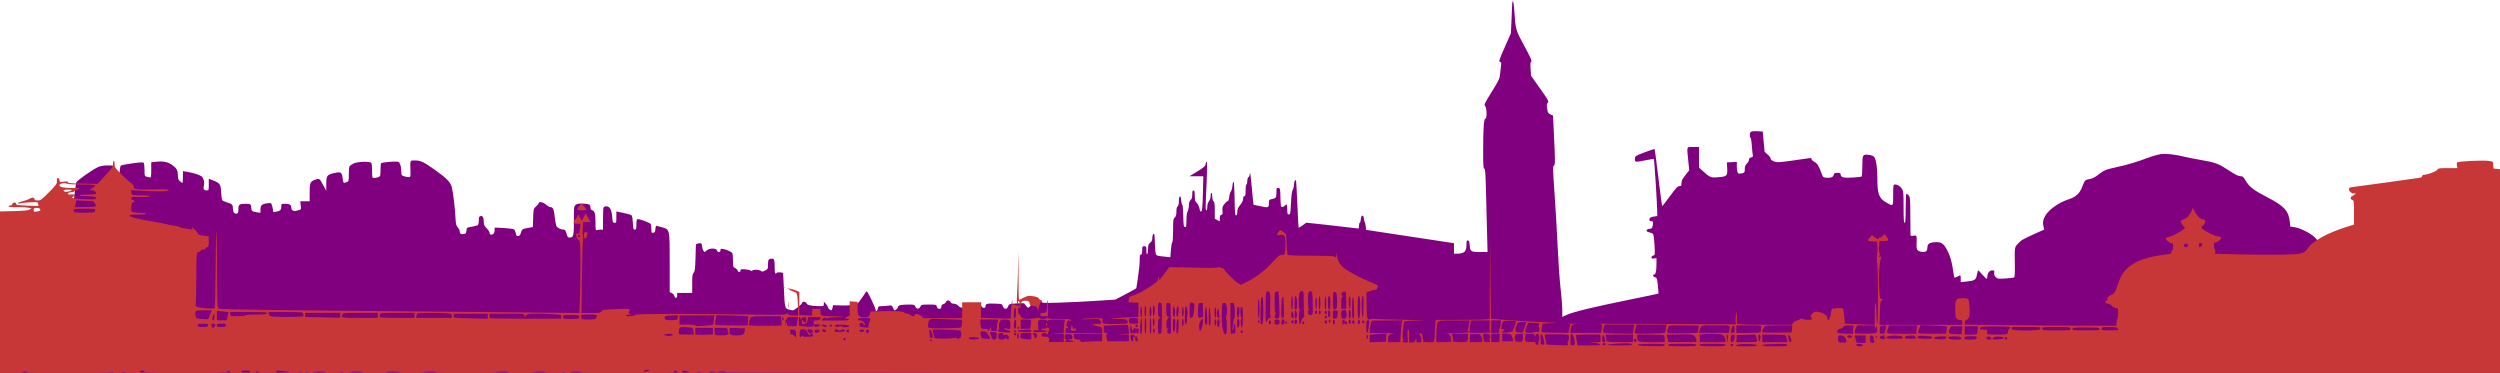 <?xml version="1.0" encoding="UTF-8" standalone="no"?>
<!-- Created with Inkscape (http://www.inkscape.org/) -->

<svg
   xmlns:dc="http://purl.org/dc/elements/1.1/"
   xmlns:cc="http://creativecommons.org/ns#"
   xmlns:rdf="http://www.w3.org/1999/02/22-rdf-syntax-ns#"
   xmlns:svg="http://www.w3.org/2000/svg"
   xmlns="http://www.w3.org/2000/svg"
   xmlns:sodipodi="http://sodipodi.sourceforge.net/DTD/sodipodi-0.dtd"
   xmlns:inkscape="http://www.inkscape.org/namespaces/inkscape"
   width="97.934mm"
   height="14.609mm"
   viewBox="0 0 97.934 14.609"
   version="1.1"
   id="svg2150"
   sodipodi:docname="city_panorama.svg"
   inkscape:version="0.92.3 (2405546, 2018-03-11)">
  <defs
     id="defs2144" />
  <sodipodi:namedview
     id="base"
     pagecolor="#ffffff"
     bordercolor="#666666"
     borderopacity="1.0"
     inkscape:pageopacity="0.0"
     inkscape:pageshadow="2"
     inkscape:zoom="2.8"
     inkscape:cx="-6.3478366"
     inkscape:cy="-31.420526"
     inkscape:document-units="mm"
     inkscape:current-layer="layer1"
     showgrid="false"
     fit-margin-top="0"
     fit-margin-left="0"
     fit-margin-right="0"
     fit-margin-bottom="0"
     inkscape:window-width="1853"
     inkscape:window-height="1018"
     inkscape:window-x="67"
     inkscape:window-y="490"
     inkscape:window-maximized="1" />
  <g
     inkscape:label="Layer 1"
     inkscape:groupmode="layer"
     id="layer1"
     transform="translate(-36.342,-79.144)">
    <path
       style="fill:#800080;fill-opacity:1;stroke-width:0.033"
       d="m 36.291,92.071 c 0,-1.381 0.008,-1.695 0.045,-1.755 0.025,-0.04 0.056,-0.146 0.069,-0.236 0.036,-0.253 0.058,-0.277 0.254,-0.278 0.301,-7.94e-4 0.317,-0.012 0.317,-0.231 0,-0.152 0.012,-0.197 0.06,-0.223 0.033,-0.018 0.323,-0.047 0.644,-0.065 0.452,-0.026 0.589,-0.024 0.608,0.007 0.014,0.022 0.025,0.124 0.026,0.227 4.3e-4,0.159 0.01,0.188 0.059,0.188 0.083,0 0.137,-0.064 0.138,-0.162 7e-4,-0.117 0.027,-0.144 0.204,-0.21 0.178,-0.067 0.246,-0.125 0.267,-0.226 0.008,-0.039 0.083,-0.674 0.168,-1.41 0.084,-0.736 0.165,-1.369 0.179,-1.407 0.028,-0.075 0.634,-0.501 0.855,-0.602 0.096,-0.043 0.213,-0.063 0.375,-0.064 0.265,-7.93e-4 0.26,-0.006 0.278,0.292 0.007,0.119 0.024,0.154 0.09,0.187 l 0.082,0.041 0.016,-0.242 c 0.009,-0.133 0.031,-0.256 0.049,-0.272 0.018,-0.016 0.222,-0.055 0.453,-0.087 0.352,-0.048 0.425,-0.05 0.448,-0.013 0.015,0.024 0.028,0.151 0.029,0.281 5e-4,0.231 0.002,0.237 0.09,0.256 0.049,0.011 0.108,0.025 0.131,0.032 0.031,0.009 0.041,-0.064 0.041,-0.293 v -0.306 l 0.223,-0.022 c 0.269,-0.027 0.436,0.012 0.622,0.147 0.155,0.112 0.2,0.203 0.2,0.404 0,0.103 0.019,0.157 0.076,0.21 0.042,0.039 0.086,0.071 0.098,0.071 0.012,0 0.022,-0.104 0.022,-0.231 v -0.231 l 0.139,0.023 c 0.262,0.044 0.498,0.115 0.579,0.174 0.095,0.07 0.139,0.24 0.101,0.385 -0.032,0.119 0.006,0.174 0.119,0.174 0.071,0 0.075,-0.012 0.075,-0.228 V 86.147 l 0.17,0.065 c 0.267,0.101 0.301,0.153 0.315,0.466 0.006,0.148 0.027,0.287 0.045,0.309 0.018,0.022 0.108,0.063 0.199,0.09 0.191,0.057 0.217,0.087 0.218,0.249 5.3e-4,0.129 0.062,0.204 0.154,0.185 0.047,-0.009 0.059,-0.044 0.059,-0.167 0,-0.19 0.036,-0.218 0.282,-0.218 0.195,-5.29e-4 0.224,0.022 0.224,0.178 0,0.099 0.052,0.136 0.22,0.157 l 0.139,0.018 v -0.121 c 0,-0.168 0.055,-0.222 0.249,-0.248 0.166,-0.022 0.168,-0.021 0.204,0.084 0.02,0.058 0.037,0.141 0.037,0.186 0,0.075 0.008,0.079 0.122,0.058 0.164,-0.031 0.204,-0.07 0.204,-0.201 0,-0.11 4.5e-4,-0.11 0.157,-0.11 0.171,0 0.235,0.04 0.235,0.149 0,0.1 0.074,0.151 0.185,0.126 0.213,-0.048 0.205,-0.038 0.185,-0.212 l -0.019,-0.162 h 0.184 0.184 v -0.336 c 0,-0.388 0.026,-0.446 0.227,-0.513 0.158,-0.052 0.159,-0.051 0.311,0.23 l 0.113,0.21 7.4e-4,-0.269 c 9e-4,-0.327 0.029,-0.365 0.322,-0.429 0.253,-0.056 0.292,-0.03 0.321,0.219 0.021,0.181 0.027,0.186 0.156,0.138 0.08,-0.03 0.084,-0.043 0.084,-0.291 0,-0.143 0.009,-0.283 0.02,-0.312 0.011,-0.029 0.08,-0.083 0.152,-0.12 0.164,-0.084 0.663,-0.101 0.712,-0.024 0.016,0.025 0.029,0.167 0.029,0.315 5e-4,0.263 0.002,0.269 0.08,0.269 0.044,0 0.117,-0.014 0.163,-0.032 0.079,-0.03 0.084,-0.045 0.084,-0.269 2.6e-4,-0.131 0.011,-0.254 0.025,-0.274 0.029,-0.043 0.627,-0.09 0.683,-0.053 0.062,0.041 0.108,0.196 0.108,0.366 0,0.148 0.007,0.16 0.103,0.194 0.057,0.02 0.139,0.036 0.182,0.036 0.078,0 0.08,-0.005 0.073,-0.253 -0.011,-0.432 -0.025,-0.4 0.181,-0.4 0.22,0 0.34,0.057 0.782,0.372 0.477,0.339 0.623,0.495 0.665,0.711 0.062,0.319 0.111,0.725 0.132,1.095 0.017,0.318 0.029,0.375 0.093,0.443 0.04,0.043 0.074,0.107 0.074,0.141 8.2e-4,0.104 0.043,0.137 0.153,0.121 0.093,-0.014 0.105,-0.029 0.114,-0.135 0.01,-0.118 0.011,-0.119 0.206,-0.152 0.108,-0.018 0.214,-0.045 0.237,-0.059 0.023,-0.015 0.041,-0.094 0.041,-0.184 0,-0.13 0.011,-0.16 0.066,-0.175 0.084,-0.022 0.13,0.061 0.13,0.235 0,0.107 0.021,0.153 0.114,0.246 0.063,0.063 0.114,0.144 0.114,0.181 0,0.042 0.021,0.066 0.059,0.066 0.087,0 0.137,-0.065 0.137,-0.178 l -2e-5,-0.1 0.357,0.018 c 0.206,0.011 0.377,0.035 0.405,0.058 0.026,0.022 0.058,0.092 0.07,0.155 0.018,0.094 0.034,0.113 0.092,0.105 0.051,-0.007 0.081,-0.046 0.107,-0.139 0.038,-0.136 0.055,-0.145 0.346,-0.195 l 0.119,-0.02 0.012,-0.358 c 0.012,-0.356 0.013,-0.359 0.118,-0.454 0.058,-0.053 0.106,-0.112 0.106,-0.131 0,-0.071 0.174,-0.032 0.282,0.063 0.061,0.054 0.139,0.098 0.172,0.098 0.099,0 0.134,0.077 0.167,0.37 0.018,0.154 0.045,0.315 0.062,0.359 0.029,0.077 0.177,0.153 0.299,0.153 0.042,0 0.071,0.044 0.102,0.155 0.039,0.139 0.053,0.155 0.138,0.155 0.134,0 0.155,-0.098 0.151,-0.705 -0.003,-0.478 10e-4,-0.513 0.066,-0.571 0.057,-0.051 0.11,-0.061 0.301,-0.053 0.243,0.01 0.282,0.033 0.283,0.165 3.2e-4,0.05 0.024,0.083 0.068,0.094 0.099,0.026 0.128,0.138 0.128,0.488 0,0.271 0.007,0.309 0.052,0.292 0.028,-0.011 0.095,-0.02 0.147,-0.02 h 0.095 v -0.405 c 0,-0.223 0.009,-0.429 0.02,-0.457 0.011,-0.03 0.058,-0.052 0.111,-0.052 0.135,0 0.209,0.132 0.229,0.408 0.015,0.206 0.024,0.23 0.09,0.239 0.07,0.01 0.073,1.63e-4 0.073,-0.216 V 87.428 l 0.28,0.057 c 0.154,0.032 0.297,0.074 0.318,0.095 0.021,0.021 0.043,0.155 0.05,0.298 0.01,0.229 0.019,0.26 0.074,0.26 0.054,0 0.062,-0.025 0.062,-0.197 0,-0.131 0.014,-0.202 0.043,-0.213 0.053,-0.02 0.487,0.14 0.52,0.192 0.013,0.021 0.025,0.109 0.025,0.195 4.5e-4,0.144 0.007,0.156 0.074,0.147 0.061,-0.009 0.075,-0.034 0.083,-0.147 0.006,-0.088 0.024,-0.133 0.049,-0.125 0.021,0.007 0.122,0.035 0.223,0.063 0.293,0.081 0.289,0.062 0.289,1.404 v 1.13 l 0.082,0.037 c 0.045,0.021 0.091,0.072 0.101,0.114 0.028,0.112 0.11,0.096 0.11,-0.022 v -0.098 h 0.294 0.294 v -0.365 c 0,-0.302 0.01,-0.376 0.057,-0.428 0.048,-0.053 0.06,-0.149 0.073,-0.588 l 0.016,-0.525 0.093,-0.031 c 0.107,-0.035 0.149,0.004 0.152,0.14 7.9e-4,0.045 0.023,0.11 0.049,0.145 0.047,0.062 0.049,0.062 0.123,-0.008 0.105,-0.099 0.38,-0.103 0.405,-0.006 0.023,0.09 0.14,0.087 0.14,-0.004 0,-0.062 0.012,-0.067 0.121,-0.046 0.136,0.025 0.307,0.105 0.343,0.16 0.013,0.02 0.024,0.15 0.025,0.29 5.3e-4,0.238 0.005,0.256 0.082,0.291 0.044,0.02 0.09,0.064 0.1,0.097 0.025,0.078 0.113,0.079 0.113,5.29e-4 0,-0.053 0.022,-0.058 0.188,-0.045 0.103,0.008 0.198,0.031 0.21,0.05 0.015,0.023 0.039,0.02 0.074,-0.009 0.058,-0.048 0.312,-0.023 0.347,0.034 0.013,0.021 0.064,0.011 0.139,-0.026 0.115,-0.057 0.119,-0.064 0.119,-0.243 8e-4,-0.19 0.025,-0.224 0.163,-0.224 0.081,0 0.099,0.063 0.099,0.345 0,0.238 0.017,0.278 0.088,0.206 0.028,-0.028 0.217,-0.017 0.243,0.014 0.002,0.003 0.016,0.27 0.029,0.593 0.032,0.759 0.039,0.79 0.19,0.832 0.065,0.018 0.136,0.033 0.158,0.033 0.068,3.18e-4 0.369,-0.242 0.369,-0.297 3e-5,-0.072 0.155,-0.042 0.179,0.035 0.019,0.061 0.213,0.098 0.514,0.099 0.147,2.6e-4 0.155,-0.004 0.156,-0.089 l 0.001,-0.09 0.081,0.092 c 0.044,0.05 0.081,0.112 0.081,0.138 0,0.039 0.093,0.114 0.141,0.114 0.008,0 0.023,-0.045 0.035,-0.101 l 0.02,-0.101 0.302,0.008 c 0.166,0.004 0.323,0.002 0.349,-0.006 0.027,-0.008 0.053,0.014 0.061,0.052 0.015,0.074 0.068,0.147 0.105,0.147 0.014,0 0.035,-0.051 0.046,-0.114 0.012,-0.063 0.05,-0.129 0.084,-0.147 0.034,-0.018 0.129,-0.136 0.21,-0.262 0.081,-0.125 0.155,-0.228 0.164,-0.228 0.032,0 0.344,0.653 0.344,0.72 0,0.099 0.08,0.06 0.092,-0.045 0.009,-0.077 0.024,-0.087 0.134,-0.087 0.068,0 0.19,-0.009 0.27,-0.02 0.14,-0.019 0.148,-0.016 0.188,0.082 0.023,0.056 0.051,0.101 0.063,0.101 0.047,-0.002 0.135,-0.091 0.135,-0.137 0,-0.062 0.134,-0.09 0.423,-0.09 0.202,0 0.222,0.006 0.256,0.082 0.048,0.105 0.148,0.105 0.196,0 0.036,-0.078 0.049,-0.082 0.331,-0.082 0.286,0 0.294,0.002 0.314,0.082 0.029,0.117 0.177,0.117 0.177,6.35e-4 0,-0.059 0.022,-0.086 0.081,-0.101 0.044,-0.011 0.089,-0.048 0.1,-0.082 0.026,-0.082 0.134,-0.08 0.179,0.003 0.023,0.043 0.068,0.065 0.133,0.065 0.064,0 0.126,0.03 0.176,0.084 0.094,0.101 0.214,0.096 0.261,-0.011 0.03,-0.068 0.053,-0.073 0.313,-0.073 0.268,0 0.283,0.004 0.318,0.082 0.044,0.096 0.169,0.113 0.169,0.023 0,-0.104 0.056,-0.121 0.355,-0.11 0.291,0.01 0.293,0.011 0.327,0.106 0.045,0.129 0.159,0.131 0.203,0.002 0.032,-0.091 0.04,-0.094 0.332,-0.116 0.184,-0.014 0.304,-0.011 0.31,0.009 0.006,0.017 0.039,0.064 0.074,0.105 0.062,0.071 0.066,0.071 0.129,0.014 0.036,-0.033 0.065,-0.078 0.065,-0.101 0,-0.025 0.06,-0.051 0.147,-0.064 0.093,-0.014 0.147,-0.039 0.147,-0.067 0,-0.069 0.058,-0.054 0.101,0.025 0.037,0.07 0.045,0.07 0.711,0.049 0.37,-0.011 1.013,-0.043 1.428,-0.07 l 0.755,-0.049 0.412,-0.215 c 0.227,-0.118 0.412,-0.225 0.413,-0.237 2.6e-4,-0.012 0.029,-0.205 0.065,-0.43 0.035,-0.224 0.065,-0.515 0.065,-0.645 2.6e-4,-0.188 0.01,-0.237 0.049,-0.237 0.037,0 0.049,-0.04 0.049,-0.163 0,-0.152 0.005,-0.163 0.082,-0.163 0.076,0 0.082,0.011 0.082,0.165 0,0.102 0.013,0.157 0.033,0.145 0.018,-0.011 0.033,-0.102 0.033,-0.201 0,-0.154 0.012,-0.191 0.082,-0.245 0.053,-0.042 0.082,-0.097 0.082,-0.157 0,-0.113 0.029,-0.196 0.069,-0.196 0.016,0 0.029,0.101 0.029,0.224 0,0.123 0.009,0.313 0.021,0.423 0.023,0.224 0.005,0.212 0.39,0.252 l 0.199,0.021 0.022,-0.288 c 0.012,-0.159 0.036,-0.293 0.054,-0.299 0.019,-0.006 0.032,-0.197 0.032,-0.46 0,-0.408 0.006,-0.455 0.065,-0.508 0.049,-0.045 0.065,-0.101 0.065,-0.23 0,-0.112 0.017,-0.185 0.049,-0.211 0.033,-0.027 0.049,-0.1 0.049,-0.219 0,-0.226 0.077,-0.225 0.092,0.001 0.005,0.084 0.023,0.153 0.04,0.153 0.017,0 0.034,0.194 0.039,0.432 0.008,0.381 0.016,0.433 0.066,0.443 0.051,0.01 0.057,-0.02 0.058,-0.261 7.9e-4,-0.174 0.018,-0.301 0.048,-0.353 0.026,-0.045 0.047,-0.149 0.048,-0.232 7.9e-4,-0.108 0.02,-0.167 0.067,-0.209 0.048,-0.044 0.065,-0.101 0.065,-0.217 0,-0.119 0.012,-0.158 0.049,-0.158 0.038,0 0.049,0.045 0.049,0.208 0,0.148 0.015,0.22 0.051,0.25 0.07,0.058 0.121,0.159 0.143,0.283 0.014,0.079 0.03,0.098 0.063,0.077 0.035,-0.022 0.049,-0.179 0.062,-0.701 l 0.017,-0.673 h -0.273 -0.273 l 0.309,-0.188 c 0.241,-0.146 0.312,-0.206 0.32,-0.269 0.006,-0.045 0.026,-0.096 0.045,-0.114 0.033,-0.032 0.028,0.251 -0.028,1.461 -0.015,0.328 -0.011,0.449 0.017,0.449 0.022,0 0.038,-0.056 0.038,-0.139 5.3e-4,-0.087 0.025,-0.169 0.065,-0.22 0.037,-0.047 0.064,-0.133 0.065,-0.204 2.6e-4,-0.067 0.015,-0.122 0.033,-0.122 0.018,0 0.033,0.064 0.033,0.143 0,0.087 0.019,0.159 0.049,0.184 0.037,0.031 0.049,0.116 0.049,0.362 v 0.322 l 0.098,0.051 0.098,0.051 V 87.694 c 0,-0.088 0.016,-0.122 0.061,-0.134 0.051,-0.013 0.058,-0.039 0.045,-0.16 -0.013,-0.12 -0.002,-0.163 0.071,-0.259 0.048,-0.063 0.107,-0.115 0.13,-0.115 0.027,0 0.05,-0.061 0.063,-0.168 0.011,-0.092 0.041,-0.192 0.068,-0.221 0.026,-0.029 0.052,-0.126 0.058,-0.216 0.006,-0.09 0.025,-0.159 0.043,-0.155 0.02,0.005 0.036,0.26 0.042,0.661 0.007,0.551 0.016,0.653 0.057,0.653 0.035,0 0.048,-0.037 0.048,-0.133 0,-0.104 0.025,-0.164 0.114,-0.273 0.077,-0.094 0.114,-0.173 0.114,-0.242 0,-0.07 0.016,-0.103 0.049,-0.103 0.039,0 0.049,-0.047 0.049,-0.229 0,-0.131 0.014,-0.229 0.033,-0.229 0.018,0 0.033,-0.058 0.033,-0.129 0,-0.078 0.018,-0.139 0.046,-0.155 0.026,-0.014 0.051,-0.085 0.057,-0.157 0.006,-0.072 0.03,0.09 0.054,0.359 0.024,0.269 0.053,0.577 0.065,0.683 l 0.022,0.193 0.276,0.059 c 0.31,0.067 0.327,0.059 0.328,-0.14 5.3e-4,-0.111 0.008,-0.12 0.123,-0.142 0.153,-0.029 0.17,-0.057 0.171,-0.272 5.3e-4,-0.161 0.006,-0.173 0.074,-0.163 0.071,0.01 0.074,0.025 0.083,0.378 0.008,0.332 0.015,0.367 0.069,0.367 0.033,0 0.079,-0.022 0.101,-0.049 0.073,-0.088 0.098,-0.052 0.098,0.147 0,0.169 0.008,0.196 0.061,0.196 0.055,0 0.063,-0.042 0.084,-0.449 0.015,-0.301 0.038,-0.473 0.07,-0.521 0.026,-0.04 0.047,-0.131 0.047,-0.202 0,-0.111 0.044,-0.199 0.081,-0.161 0.006,0.006 0.029,0.423 0.051,0.926 0.022,0.503 0.044,0.919 0.05,0.926 0.005,0.006 0.075,-0.036 0.156,-0.093 l 0.146,-0.105 0.925,0.101 c 0.509,0.056 0.973,0.109 1.031,0.119 0.103,0.017 0.106,0.014 0.106,-0.098 0,-0.064 0.014,-0.116 0.031,-0.116 0.017,0 0.035,-0.062 0.041,-0.139 0.012,-0.167 0.102,-0.199 0.117,-0.041 0.005,0.054 0.023,0.127 0.04,0.163 0.017,0.036 0.035,0.116 0.04,0.179 l 0.009,0.114 1.722,0.261 1.722,0.261 v 0.205 0.205 h 0.11 c 0.3,0 0.38,-0.077 0.38,-0.368 0,-0.134 0.009,-0.157 0.057,-0.148 0.043,0.008 0.059,0.048 0.066,0.157 0.017,0.276 0.04,0.294 0.393,0.294 h 0.309 l -0.021,-0.824 c -0.012,-0.453 -0.031,-1.188 -0.042,-1.632 -0.017,-0.647 -0.03,-0.808 -0.065,-0.808 -0.036,0 -0.044,-0.131 -0.044,-0.681 0,-0.875 0.027,-1.278 0.086,-1.278 0.068,0 0.061,-0.417 -0.008,-0.494 -0.049,-0.054 -0.031,-0.092 0.258,-0.558 0.295,-0.475 0.311,-0.511 0.331,-0.728 0.011,-0.126 0.028,-0.275 0.037,-0.332 0.013,-0.083 0.004,-0.106 -0.045,-0.114 -0.053,-0.009 -0.032,-0.076 0.184,-0.566 l 0.244,-0.555 0.025,-0.555 c 0.014,-0.305 0.026,-0.589 0.027,-0.63 10e-4,-0.041 0.015,-0.067 0.031,-0.058 0.016,0.01 0.039,0.176 0.051,0.369 0.047,0.727 0.054,0.752 0.395,1.38 0.243,0.448 0.301,0.578 0.267,0.604 -0.032,0.024 -0.038,0.101 -0.025,0.294 l 0.017,0.261 0.354,0.5 c 0.33,0.466 0.35,0.504 0.302,0.558 -0.05,0.055 -0.05,0.102 -0.001,0.35 0.008,0.038 0.057,0.087 0.109,0.109 l 0.095,0.039 0.023,0.397 c 0.013,0.218 0.032,0.652 0.044,0.964 0.018,0.488 0.014,0.572 -0.029,0.604 -0.045,0.033 -0.042,0.143 0.022,1.049 0.04,0.557 0.096,1.512 0.124,2.124 0.029,0.611 0.081,1.353 0.116,1.649 0.035,0.295 0.065,0.665 0.065,0.821 l 2.7e-4,0.284 0.177,-0.081 c 0.251,-0.115 1.056,-0.31 2.411,-0.585 0.644,-0.131 1.175,-0.243 1.18,-0.249 0.005,-0.006 -0.005,-0.148 -0.023,-0.314 -0.029,-0.278 -0.038,-0.304 -0.109,-0.322 -0.082,-0.021 -0.108,-0.11 -0.032,-0.11 0.057,0 0.086,-0.143 0.086,-0.423 v -0.219 l -0.098,0.014 c -0.076,0.011 -0.098,0.002 -0.098,-0.041 0,-0.031 0.032,-0.064 0.07,-0.074 0.068,-0.018 0.07,-0.029 0.05,-0.408 -0.011,-0.215 -0.036,-0.41 -0.057,-0.435 -0.021,-0.025 -0.088,-0.055 -0.15,-0.066 -0.146,-0.027 -0.139,-0.123 0.01,-0.137 0.085,-0.008 0.106,-0.027 0.122,-0.11 0.031,-0.157 0.025,-0.19 -0.04,-0.19 -0.08,0 -0.1,-0.024 -0.081,-0.097 0.011,-0.042 0.059,-0.067 0.16,-0.082 l 0.144,-0.022 -0.002,-0.153 c -0.005,-0.345 -0.114,-2.06 -0.133,-2.078 -0.011,-0.011 -0.163,0.011 -0.337,0.049 -0.175,0.038 -0.339,0.06 -0.366,0.05 -0.032,-0.012 -0.045,-0.053 -0.038,-0.121 0.01,-0.099 0.024,-0.108 0.384,-0.244 0.205,-0.078 0.38,-0.135 0.388,-0.127 0.008,0.008 0.074,0.514 0.147,1.125 0.073,0.611 0.141,1.111 0.151,1.11 0.01,-5.03e-4 0.146,-0.177 0.304,-0.392 0.233,-0.319 0.301,-0.391 0.367,-0.391 0.072,0 0.082,-0.014 0.082,-0.117 0,-0.09 0.035,-0.162 0.152,-0.31 l 0.152,-0.193 -0.037,-0.369 c -0.06,-0.593 -0.077,-0.545 0.191,-0.545 h 0.229 v 0.404 0.404 l 0.122,0.11 c 0.316,0.285 0.328,0.29 0.625,0.267 0.348,-0.027 0.371,-0.049 0.357,-0.35 l -0.011,-0.232 0.208,-0.01 c 0.187,-0.009 0.206,-0.004 0.186,0.047 -0.012,0.032 -0.012,0.135 -2.6e-4,0.23 0.023,0.184 0.05,0.202 0.234,0.152 0.061,-0.016 0.073,-0.042 0.073,-0.157 0,-0.104 0.02,-0.156 0.082,-0.214 0.045,-0.042 0.082,-0.109 0.082,-0.149 0,-0.05 0.025,-0.079 0.084,-0.093 0.059,-0.015 0.079,-0.037 0.067,-0.077 -0.009,-0.031 -0.026,-0.199 -0.038,-0.374 -0.012,-0.175 -0.035,-0.318 -0.051,-0.318 -0.016,0 -0.029,-0.051 -0.029,-0.114 0,-0.134 0.052,-0.157 0.328,-0.141 l 0.178,0.01 0.037,0.398 0.037,0.398 0.118,0.104 c 0.065,0.057 0.118,0.129 0.118,0.161 0,0.036 0.047,0.076 0.129,0.108 0.119,0.047 0.17,0.045 0.694,-0.027 0.311,-0.043 0.613,-0.086 0.671,-0.096 0.081,-0.014 0.106,-0.007 0.106,0.031 0,0.027 0.044,0.072 0.098,0.1 0.121,0.063 0.185,0.158 0.279,0.418 0.071,0.196 0.077,0.203 0.196,0.213 0.184,0.016 0.273,-0.017 0.296,-0.109 0.017,-0.069 0.039,-0.081 0.147,-0.081 0.105,0 0.127,0.011 0.127,0.064 0,0.112 0.116,0.142 0.464,0.121 0.177,-0.011 0.335,-0.028 0.353,-0.039 0.018,-0.011 0.032,-0.192 0.032,-0.405 0,-0.457 0.012,-0.477 0.262,-0.443 0.118,0.016 0.179,0.043 0.211,0.093 0.071,0.111 0.115,0.427 0.115,0.825 0,0.605 0.064,0.782 0.337,0.939 0.293,0.168 0.283,0.178 0.283,-0.288 0,-0.385 0.004,-0.41 0.064,-0.41 0.109,0 0.217,0.067 0.282,0.174 0.056,0.092 0.062,0.17 0.062,0.715 0,0.468 0.01,0.612 0.041,0.612 0.031,-8e-6 0.041,-0.136 0.041,-0.571 0,-0.314 0.012,-0.571 0.028,-0.571 0.015,0 0.056,0.031 0.09,0.069 0.057,0.063 0.062,0.128 0.064,0.792 7.9e-4,0.397 0.004,0.742 0.008,0.765 0.005,0.03 0.04,0.036 0.121,0.021 0.128,-0.024 0.127,-0.028 0.115,0.366 -0.004,0.141 0.007,0.176 0.07,0.22 0.088,0.062 0.259,0.069 0.315,0.013 0.021,-0.022 0.039,-0.078 0.039,-0.124 0,-0.152 0.07,-0.206 0.287,-0.221 0.25,-0.018 0.346,0.043 0.49,0.314 0.114,0.215 0.184,0.457 0.235,0.82 0.019,0.134 0.04,0.249 0.047,0.255 0.007,0.007 0.057,-0.011 0.112,-0.039 0.135,-0.07 0.135,-0.069 0.135,0.08 v 0.132 l 0.22,-0.021 c 0.33,-0.032 0.378,-0.063 0.414,-0.266 0.017,-0.094 0.04,-0.171 0.052,-0.171 0.012,0 0.084,0.073 0.159,0.163 0.076,0.09 0.151,0.163 0.168,0.163 0.017,0 0.031,-0.041 0.031,-0.091 0,-0.132 0.085,-0.236 0.192,-0.236 0.081,0 0.089,0.01 0.076,0.095 -0.01,0.067 0.007,0.116 0.059,0.168 0.068,0.068 0.093,0.072 0.377,0.055 0.167,-0.01 0.321,-0.029 0.342,-0.041 0.026,-0.016 0.035,-0.17 0.03,-0.501 -0.011,-0.702 -0.016,-0.673 0.129,-0.83 0.123,-0.134 0.189,-0.171 0.764,-0.429 l 0.256,-0.115 -0.025,-0.107 c -0.04,-0.167 -0.022,-0.282 0.068,-0.435 0.144,-0.246 0.539,-0.524 0.911,-0.641 0.285,-0.09 0.441,-0.235 0.542,-0.504 0.093,-0.248 0.11,-0.266 0.282,-0.292 0.083,-0.012 0.197,-0.062 0.267,-0.116 0.3,-0.231 0.352,-0.255 0.742,-0.339 0.464,-0.1 0.827,-0.207 1.276,-0.377 0.181,-0.069 0.416,-0.135 0.523,-0.147 0.202,-0.023 0.577,0.02 0.907,0.104 0.106,0.027 0.394,0.084 0.641,0.127 0.591,0.104 0.692,0.141 1.098,0.409 0.248,0.164 0.373,0.226 0.45,0.226 0.095,0 0.119,0.02 0.217,0.187 0.14,0.236 0.322,0.374 0.861,0.651 0.635,0.327 0.814,0.521 0.86,0.934 l 0.022,0.202 0.158,0.023 c 0.217,0.031 0.608,0.223 0.783,0.384 0.175,0.161 0.208,0.271 0.232,0.772 0.032,0.666 0.106,0.749 0.649,0.72 0.364,-0.02 0.638,0.02 0.815,0.12 0.196,0.11 0.23,0.19 0.256,0.604 0.024,0.394 0.074,0.53 0.195,0.53 0.081,0 0.363,-0.14 0.419,-0.208 0.024,-0.029 0.052,-0.201 0.067,-0.402 0.025,-0.35 0.05,-0.466 0.1,-0.466 0.014,0 0.036,0.077 0.049,0.171 0.033,0.241 0.048,0.25 0.113,0.06 0.071,-0.209 0.085,-0.223 0.172,-0.168 0.065,0.041 0.08,0.034 0.186,-0.085 0.064,-0.071 0.155,-0.155 0.202,-0.186 0.087,-0.056 0.087,-0.056 0.109,0.043 0.012,0.055 0.034,0.1 0.049,0.1 0.015,0 0.051,0.009 0.079,0.02 0.041,0.016 0.052,-0.004 0.052,-0.095 0,-0.222 0.079,-0.286 0.173,-0.142 0.047,0.072 0.061,0.075 0.252,0.049 0.363,-0.05 0.554,-0.172 0.554,-0.354 0,-0.105 0.133,-0.072 0.195,0.049 0.07,0.137 0.089,0.146 0.32,0.146 0.208,5.03e-4 0.398,-0.057 0.504,-0.153 0.05,-0.045 0.078,-0.047 0.189,-0.014 0.106,0.032 0.131,0.054 0.131,0.119 0,0.073 0.013,0.08 0.139,0.08 0.132,-6.5e-5 0.139,-0.005 0.142,-0.1 0.002,-0.061 0.039,-0.137 0.096,-0.196 0.128,-0.134 0.178,-0.125 0.178,0.032 0,0.075 0.034,0.193 0.082,0.282 0.045,0.084 0.082,0.186 0.082,0.227 0,0.114 0.079,0.118 0.284,0.014 0.104,-0.053 0.2,-0.096 0.214,-0.096 0.013,-2.29e-4 0.025,0.866 0.025,1.926 v 1.926 H 85.296 36.292 v -1.683 z"
       id="path2128"
       inkscape:connector-curvature="0" />
    <path
       style="fill:#c83737;fill-opacity:1;stroke-width:0.033"
       d="m 36.29,90.59 v -3.163 l 0.563,-0.013 c 0.401,-0.009 0.587,-0.026 0.645,-0.059 l 0.082,-0.046 -0.114,-0.026 c -0.063,-0.014 -0.224,-0.025 -0.359,-0.024 -0.382,0.003 -0.424,-3.17e-4 -0.424,-0.035 0,-0.018 0.029,-0.033 0.065,-0.033 0.036,0 0.066,-0.011 0.066,-0.024 0.002,-0.101 0.163,-0.126 0.163,-0.025 0,0.03 0.115,0.046 0.433,0.058 0.238,0.009 0.436,0.014 0.439,0.011 0.004,-0.003 -0.002,-0.039 -0.013,-0.081 -0.019,-0.074 -0.027,-0.075 -0.333,-0.059 -0.172,0.009 -0.347,0.027 -0.387,0.04 -0.044,0.014 -0.073,0.01 -0.073,-0.01 0,-0.019 0.077,-0.05 0.171,-0.07 0.094,-0.02 0.219,-0.065 0.278,-0.1 0.112,-0.066 0.204,-0.057 0.204,0.02 0,0.031 0.04,0.045 0.123,0.045 0.112,0 0.151,-0.028 0.439,-0.318 0.276,-0.278 0.316,-0.332 0.313,-0.425 -0.002,-0.059 0.005,-0.115 0.016,-0.126 0.034,-0.034 0.089,0.022 0.089,0.09 0,0.061 0.013,0.065 0.163,0.044 0.126,-0.017 0.163,-0.013 0.163,0.022 0,0.035 0.12,0.046 0.581,0.054 l 0.581,0.01 0.3,-0.326 c 0.261,-0.283 0.3,-0.341 0.3,-0.441 0,-0.064 0.015,-0.125 0.033,-0.136 0.02,-0.012 0.033,0.035 0.033,0.121 0,0.135 0.013,0.155 0.302,0.439 0.166,0.164 0.335,0.315 0.375,0.335 0.046,0.023 0.073,0.067 0.073,0.116 0,0.11 0.113,0.126 0.803,0.109 0.481,-0.012 0.569,-0.007 0.561,0.032 -0.008,0.038 -0.09,0.046 -0.434,0.043 -0.233,-0.002 -0.56,-0.013 -0.726,-0.025 l -0.302,-0.021 v 0.083 c 0,0.109 0.046,0.122 0.411,0.122 0.199,0 0.307,0.012 0.307,0.035 0,0.023 -0.094,0.033 -0.269,0.029 -0.416,-0.009 -0.449,-0.005 -0.449,0.053 0,0.029 0.029,0.06 0.065,0.069 0.074,0.019 0.089,0.075 0.02,0.075 -0.053,0 -0.084,0.099 -0.085,0.265 -4.3e-4,0.111 0.007,0.119 0.122,0.138 0.067,0.011 0.2,0.02 0.294,0.021 0.094,1.98e-4 0.171,0.015 0.171,0.033 0,0.02 -0.131,0.033 -0.326,0.033 -0.584,0 -0.351,0.116 0.533,0.264 0.326,0.055 0.616,0.112 0.644,0.126 0.028,0.014 0.142,0.037 0.253,0.05 0.112,0.013 0.203,0.035 0.203,0.049 0,0.014 0.075,0.035 0.168,0.048 0.092,0.012 0.212,0.031 0.265,0.042 0.094,0.019 0.096,0.017 0.056,-0.059 -0.028,-0.053 0.002,-0.035 0.094,0.057 0.075,0.074 0.136,0.15 0.136,0.169 0,0.04 0.056,0.058 0.269,0.087 l 0.155,0.021 v 0.21 c 0,0.161 -0.011,0.21 -0.047,0.21 -0.026,0 -0.069,0.03 -0.095,0.068 -0.029,0.042 -0.056,0.054 -0.069,0.033 -0.014,-0.022 -0.046,-0.011 -0.091,0.03 -0.038,0.036 -0.087,0.065 -0.109,0.065 -0.067,0 -0.076,0.119 -0.077,1.004 -6.4e-4,0.472 -0.011,0.916 -0.022,0.987 -0.018,0.115 -0.012,0.132 0.057,0.158 0.043,0.016 0.208,0.04 0.367,0.053 0.228,0.019 0.296,0.014 0.318,-0.02 0.015,-0.024 0.03,-0.602 0.033,-1.285 0.003,-0.682 0.015,-1.41 0.028,-1.616 0.015,-0.255 0.025,0.061 0.03,0.979 0.011,2.062 0.004,1.933 0.105,1.961 0.098,0.026 1.904,0.052 6.853,0.096 1.93,0.017 4.348,0.04 5.374,0.05 l 1.864,0.019 0.021,-0.595 c 0.027,-0.746 0.027,-1.997 5.8e-4,-2.159 -0.011,-0.067 -0.038,-0.122 -0.059,-0.122 -0.022,0 -0.055,-0.051 -0.074,-0.114 -0.033,-0.109 -0.031,-0.114 0.043,-0.114 0.06,0 0.079,-0.018 0.079,-0.073 1.9e-4,-0.04 0.009,-0.129 0.021,-0.196 l 0.02,-0.122 h -0.132 c -0.168,0 -0.186,-0.052 -0.068,-0.189 0.051,-0.059 0.093,-0.132 0.094,-0.163 4e-4,-0.031 0.029,0.006 0.064,0.083 0.035,0.076 0.072,0.139 0.082,0.139 0.011,0 0.055,-0.077 0.099,-0.171 0.049,-0.106 0.08,-0.145 0.08,-0.102 1.6e-4,0.038 0.037,0.123 0.082,0.189 0.045,0.066 0.082,0.127 0.082,0.135 0,0.008 -0.064,0.015 -0.142,0.015 h -0.142 l -0.021,0.231 c -0.012,0.127 -0.009,0.253 0.007,0.281 0.015,0.028 0.017,0.118 0.003,0.202 -0.014,0.084 -0.032,0.758 -0.041,1.499 l -0.016,1.347 h 0.369 c 0.334,0 0.373,-0.006 0.413,-0.066 0.041,-0.06 0.091,-0.068 0.575,-0.087 0.557,-0.022 0.585,-0.015 0.498,0.12 -0.024,0.038 -0.012,0.054 0.058,0.07 0.08,0.019 0.077,0.021 -0.032,0.024 -0.066,0.002 -0.13,0.019 -0.142,0.038 -0.014,0.023 0.042,0.031 0.169,0.024 0.131,-0.007 0.188,-0.023 0.183,-0.051 -0.009,-0.045 2.092,-0.051 4.546,-0.011 1.006,0.016 1.322,0.012 1.376,-0.019 0.058,-0.033 0.074,-0.032 0.089,0.008 0.013,0.034 0.071,0.048 0.199,0.048 h 0.181 l -0.002,-0.302 c -0.001,-0.166 -0.012,-0.367 -0.025,-0.446 -0.02,-0.131 -0.033,-0.148 -0.151,-0.188 -0.071,-0.025 -0.137,-0.057 -0.147,-0.073 -0.01,-0.016 -0.047,-0.037 -0.083,-0.047 -0.036,-0.01 -0.007,-0.011 0.065,-0.001 0.072,0.01 0.191,0.044 0.264,0.076 l 0.134,0.059 -0.003,0.454 -0.003,0.454 0.253,0.009 0.253,0.009 v -0.132 -0.132 h 0.163 0.163 v 0.127 c 0,0.153 0.017,0.159 0.538,0.166 0.197,0.003 0.365,0.012 0.373,0.02 0.008,0.008 -0.127,0.015 -0.299,0.015 -0.184,0 -0.322,0.014 -0.335,0.034 -0.014,0.023 -0.036,0.021 -0.069,-0.005 -0.039,-0.032 -0.061,-0.026 -0.116,0.029 l -0.068,0.068 0.543,0.003 c 0.461,0.003 0.543,-0.004 0.543,-0.045 0,-0.029 -0.019,-0.041 -0.047,-0.031 -0.102,0.039 -0.123,-0.03 -0.022,-0.072 l 0.102,-0.043 v -0.281 -0.281 l 0.155,0.01 0.155,0.01 v 0.256 c 10e-6,0.302 0.037,0.348 0.282,0.348 0.147,0 0.157,-0.005 0.196,-0.114 l 0.041,-0.114 0.41,-0.008 c 0.653,-0.013 0.812,-0.003 0.901,0.055 0.045,0.029 0.093,0.046 0.107,0.038 0.014,-0.009 0.069,0.013 0.122,0.047 0.115,0.076 0.178,0.081 0.178,0.015 0,-0.077 0.147,-0.059 0.255,0.033 l 0.097,0.082 h 0.754 0.754 v -0.31 -0.31 h 0.374 0.373 l -0.006,0.302 -0.006,0.302 0.57,0.023 c 0.314,0.013 0.578,0.015 0.588,0.005 0.01,-0.009 0.022,-0.17 0.028,-0.357 0.006,-0.187 0.022,-0.34 0.036,-0.34 0.014,0 0.018,0.039 0.009,0.086 -0.012,0.064 -0.005,0.082 0.029,0.071 0.025,-0.008 0.093,0.004 0.152,0.029 0.106,0.044 0.106,0.044 0.106,-0.052 0,-0.125 -0.065,-0.168 -0.068,-0.045 -0.002,0.08 -0.006,0.083 -0.029,0.026 -0.015,-0.036 -0.02,-0.161 -0.011,-0.278 0.008,-0.117 0.028,-0.565 0.042,-0.996 l 0.027,-0.784 -0.006,0.955 c -0.004,0.559 0.006,0.955 0.024,0.955 0.016,0 0.076,-0.028 0.132,-0.062 0.056,-0.034 0.15,-0.072 0.209,-0.085 0.132,-0.028 0.431,0.039 0.431,0.097 0,0.023 0.033,0.05 0.073,0.061 0.066,0.017 0.068,0.023 0.02,0.061 -0.029,0.023 -0.063,0.096 -0.074,0.163 -0.023,0.132 -0.084,0.201 -0.084,0.095 0,-0.052 -0.029,-0.07 -0.145,-0.087 -0.126,-0.019 -0.146,-0.033 -0.155,-0.108 -0.009,-0.075 -0.027,-0.088 -0.139,-0.097 -0.154,-0.013 -0.212,0.047 -0.216,0.221 -0.001,0.064 -0.01,0.098 -0.019,0.075 -0.034,-0.085 -0.076,-0.036 -0.076,0.09 0,0.072 0.014,0.131 0.031,0.131 0.017,0 0.05,0.04 0.074,0.09 0.039,0.082 0.061,0.091 0.247,0.1 0.112,0.005 0.258,-0.005 0.325,-0.024 0.079,-0.022 0.133,-0.022 0.154,-0.002 0.045,0.045 0.259,0.04 0.306,-0.007 0.03,-0.03 0.039,-0.03 0.039,0.001 0,0.03 0.102,0.039 0.4,0.036 0.402,-0.004 0.53,0.015 0.495,0.072 -0.011,0.018 -0.037,0.016 -0.065,-0.007 -0.036,-0.03 -0.052,-0.02 -0.079,0.05 -0.042,0.111 -0.042,0.181 -5.3e-4,0.181 0.018,0 0.033,0.015 0.033,0.033 0,0.018 -0.022,0.033 -0.049,0.033 -0.032,0 -0.049,0.032 -0.049,0.094 v 0.094 l 0.719,0.005 0.719,0.005 -0.013,-0.123 c -0.013,-0.122 -0.014,-0.124 -0.2,-0.156 -0.218,-0.038 -0.207,-0.082 0.02,-0.082 0.169,0 0.193,-0.032 0.109,-0.144 -0.043,-0.057 -0.08,-0.061 -0.432,-0.044 -0.211,0.01 -0.34,0.006 -0.287,-0.007 0.054,-0.014 0.264,-0.027 0.467,-0.029 0.346,-0.004 0.368,-3.2e-5 0.35,0.057 -0.011,0.033 -0.01,0.085 0.001,0.114 0.018,0.046 0.086,0.054 0.507,0.054 0.501,0 0.52,-0.006 0.452,-0.133 -0.03,-0.056 -0.074,-0.064 -0.367,-0.068 -0.417,-0.006 -0.313,-0.024 0.319,-0.054 l 0.49,-0.023 v -0.277 -0.278 l -0.197,-0.009 -0.197,-0.009 0.013,-0.109 c 0.011,-0.095 0.029,-0.114 0.148,-0.149 0.196,-0.058 0.424,-0.178 0.732,-0.384 0.252,-0.168 0.27,-0.188 0.273,-0.298 0.004,-0.116 0.004,-0.116 0.025,-0.022 l 0.021,0.097 0.117,-0.146 c 0.064,-0.08 0.151,-0.196 0.193,-0.257 l 0.077,-0.111 0.952,0.02 c 0.648,0.014 0.963,0.009 0.986,-0.014 0.024,-0.024 0.041,-0.024 0.056,0.001 0.012,0.02 0.05,0.035 0.085,0.035 0.035,0 0.063,0.012 0.063,0.026 0,0.056 0.423,0.484 0.545,0.553 l 0.13,0.073 0.258,-0.132 c 0.357,-0.182 0.676,-0.431 0.979,-0.761 0.219,-0.239 0.272,-0.28 0.36,-0.28 0.081,0 0.107,-0.016 0.119,-0.073 0.031,-0.15 0.027,-0.536 -0.007,-0.626 -0.033,-0.087 -0.045,-0.092 -0.18,-0.077 -0.155,0.018 -0.158,0.006 -0.04,-0.152 0.045,-0.06 0.05,-0.06 0.161,0.029 l 0.114,0.091 0.018,0.385 c 0.01,0.212 0.027,0.401 0.039,0.42 0.014,0.023 0.32,0.035 0.915,0.035 0.561,0 0.901,0.012 0.914,0.033 0.041,0.066 0.078,0.029 0.09,-0.09 0.011,-0.104 0.014,-0.097 0.018,0.044 0.006,0.178 0.099,0.354 0.257,0.484 0.159,0.131 0.613,0.378 0.97,0.528 0.199,0.083 0.366,0.156 0.371,0.16 0.005,0.005 0,0.047 -0.012,0.094 -0.016,0.062 -0.043,0.085 -0.099,0.085 -0.043,0 -0.136,0.023 -0.207,0.052 l -0.129,0.052 0.007,0.506 c 0.006,0.463 0.012,0.509 0.07,0.541 0.039,0.022 0.067,0.023 0.074,0.004 0.006,-0.017 0.058,-0.025 0.116,-0.018 0.058,0.008 0.612,0.024 1.232,0.036 0.767,0.015 0.947,0.024 0.565,0.029 -0.378,0.004 -0.569,0.019 -0.584,0.044 -0.013,0.02 -0.028,0.112 -0.033,0.204 -0.006,0.092 -0.011,0.167 -0.013,0.167 -0.022,0 -0.017,0.316 0.005,0.33 0.018,0.011 0.015,0.038 -0.008,0.065 -0.032,0.038 -0.018,0.046 0.078,0.046 h 0.116 l -0.012,-0.263 c -0.008,-0.184 -0.001,-0.26 0.025,-0.251 0.023,0.008 0.036,0.106 0.035,0.263 l -0.002,0.251 h 0.107 c 0.087,0 0.113,-0.017 0.14,-0.09 l 0.033,-0.09 0.003,0.09 c 0.002,0.077 0.016,0.09 0.101,0.09 0.089,0 0.098,-0.01 0.098,-0.107 0,-0.059 -0.023,-0.14 -0.051,-0.18 -0.047,-0.068 -0.046,-0.073 0.014,-0.073 0.053,0 0.07,0.031 0.092,0.171 l 0.027,0.171 0.201,0.01 c 0.197,0.009 0.201,0.008 0.221,-0.083 0.011,-0.051 0.018,-0.136 0.016,-0.189 -0.002,-0.053 0.007,-0.211 0.02,-0.35 l 0.024,-0.253 0.934,-3.7e-4 c 0.514,-1.96e-4 0.989,-0.009 1.056,-0.021 l 0.122,-0.02 0.008,-1.555 0.008,-1.555 0.017,1.551 0.017,1.551 0.229,0.023 c 0.449,0.044 1.315,0.1 1.877,0.12 0.544,0.02 0.555,0.021 0.245,0.037 l -0.326,0.016 -0.03,0.155 c -0.017,0.085 -0.02,0.165 -0.007,0.178 0.013,0.012 0.252,0.024 0.533,0.025 l 0.511,0.002 0.038,-0.17 0.038,-0.17 -0.183,-0.012 c -0.101,-0.007 1.357,-0.005 3.24,0.004 l 3.423,0.016 -0.007,-0.144 c -0.004,-0.079 0.002,-0.166 0.012,-0.193 0.011,-0.027 0.026,-0.1 0.034,-0.163 0.008,-0.063 0.012,0.018 0.009,0.179 l -0.005,0.293 0.131,0.022 c 0.072,0.012 0.555,0.023 1.073,0.024 l 0.943,0.002 0.064,-0.081 c 0.035,-0.044 0.089,-0.081 0.119,-0.081 0.031,0 0.088,-0.023 0.128,-0.05 0.054,-0.038 0.088,-0.042 0.136,-0.016 0.069,0.037 0.306,0.047 0.338,0.014 0.011,-0.011 0.003,-0.047 -0.018,-0.08 -0.031,-0.05 -0.024,-0.075 0.043,-0.146 0.073,-0.078 0.096,-0.084 0.241,-0.065 0.185,0.024 0.368,0.155 0.351,0.251 -0.007,0.039 0.009,0.061 0.044,0.061 0.036,0 0.048,-0.017 0.035,-0.051 -0.011,-0.028 -0.007,-0.043 0.009,-0.033 0.015,0.01 0.035,-0.057 0.044,-0.147 0.009,-0.091 0.03,-0.179 0.048,-0.196 0.034,-0.034 0.377,-0.048 0.427,-0.018 0.017,0.01 0.04,0.147 0.052,0.303 0.012,0.157 0.025,0.287 0.029,0.29 0.004,0.003 0.268,0.016 0.587,0.027 l 0.579,0.022 5.3e-4,-0.45 c 2.7e-4,-0.302 0.011,-0.434 0.032,-0.401 0.017,0.027 0.032,0.222 0.032,0.433 2.7e-4,0.211 0.014,0.384 0.03,0.384 0.04,0 0.043,-2.172 0.004,-2.379 -0.017,-0.09 -0.018,-0.241 -0.002,-0.352 0.015,-0.107 0.02,-0.264 0.01,-0.348 l -0.017,-0.153 -0.135,-0.002 c -0.074,-0.001 -0.159,-0.012 -0.189,-0.024 -0.048,-0.019 -0.043,-0.035 0.035,-0.123 l 0.09,-0.101 0.095,0.076 c 0.101,0.081 0.177,0.099 0.177,0.042 0,-0.019 0.02,-0.03 0.045,-0.024 0.025,0.005 0.073,-0.025 0.108,-0.067 l 0.063,-0.077 0.088,0.116 c 0.104,0.137 0.081,0.165 -0.14,0.167 l -0.148,0.002 -0.01,0.223 c -0.006,0.129 0.005,0.242 0.026,0.266 0.025,0.03 0.025,0.05 0.002,0.064 -0.056,0.034 -0.039,0.082 0.02,0.06 0.044,-0.017 0.05,-0.008 0.029,0.042 -0.074,0.185 -0.104,0.818 -0.063,1.344 0.019,0.243 0.028,0.269 0.088,0.269 0.065,0 0.065,0.001 0.004,0.046 -0.055,0.041 -0.064,0.099 -0.075,0.506 l -0.013,0.46 h 1.62 1.62 v -0.098 c 0,-0.086 -0.011,-0.098 -0.094,-0.098 -0.147,0 -0.177,-0.067 -0.18,-0.401 -0.004,-0.411 0.019,-0.448 0.288,-0.448 0.243,0 0.244,0.001 0.271,0.347 0.025,0.315 -0.004,0.45 -0.106,0.496 -0.053,0.024 -0.081,0.064 -0.081,0.114 v 0.077 l 1.69,0.022 c 0.929,0.012 2.266,0.022 2.971,0.022 l 1.281,3.6e-5 v -0.112 c 0,-0.062 0.015,-0.121 0.033,-0.133 0.018,-0.011 0.033,-0.113 0.033,-0.226 0,-0.205 -5.3e-4,-0.206 -0.103,-0.227 -0.057,-0.011 -0.124,-0.05 -0.149,-0.086 -0.025,-0.036 -0.071,-0.065 -0.103,-0.065 -0.032,0 -0.085,-0.02 -0.118,-0.045 -0.059,-0.043 -0.059,-0.046 0.007,-0.081 0.043,-0.023 0.062,-0.058 0.053,-0.095 -0.011,-0.043 0.022,-0.076 0.13,-0.129 0.128,-0.062 0.154,-0.094 0.215,-0.26 0.038,-0.104 0.091,-0.25 0.119,-0.325 0.205,-0.557 0.746,-0.869 1.72,-0.992 0.271,-0.034 0.318,-0.049 0.318,-0.099 0,-0.033 0.015,-0.068 0.033,-0.08 0.018,-0.011 0.033,-0.078 0.033,-0.149 0,-0.108 -0.011,-0.129 -0.067,-0.129 -0.068,0 -0.227,-0.134 -0.227,-0.191 0,-0.017 0.076,-0.049 0.168,-0.071 0.187,-0.045 0.583,-0.281 0.583,-0.348 0,-0.024 -0.014,-0.043 -0.032,-0.043 -0.029,0 -0.131,-0.165 -0.131,-0.212 0,-0.011 0.064,-0.046 0.142,-0.08 0.103,-0.044 0.165,-0.101 0.229,-0.209 0.048,-0.081 0.087,-0.174 0.087,-0.207 0,-0.035 0.029,-0.005 0.069,0.071 0.125,0.235 0.193,0.307 0.323,0.346 0.116,0.035 0.126,0.047 0.107,0.123 -0.011,0.047 -0.048,0.104 -0.081,0.127 -0.033,0.023 -0.06,0.061 -0.06,0.084 0,0.062 0.468,0.317 0.62,0.338 0.073,0.01 0.139,0.029 0.148,0.042 0.03,0.048 -0.12,0.195 -0.199,0.195 -0.07,0 -0.079,0.014 -0.079,0.129 0,0.071 0.016,0.138 0.035,0.15 0.019,0.012 0.027,0.055 0.017,0.096 l -0.019,0.074 0.987,0.024 c 0.543,0.013 1.288,0.018 1.657,0.01 0.775,-0.016 0.845,-0.034 1.013,-0.268 0.201,-0.28 0.774,-0.59 1.519,-0.823 l 0.275,-0.086 v -0.473 c 0,-0.445 -0.004,-0.474 -0.065,-0.49 -0.083,-0.022 -0.085,-0.129 -0.003,-0.155 0.034,-0.011 0.082,-0.044 0.106,-0.074 0.038,-0.047 0.036,-0.051 -0.015,-0.032 -0.083,0.031 -0.219,-0.066 -0.219,-0.156 0,-0.064 0.022,-0.076 0.171,-0.095 0.388,-0.048 2.56,-0.349 2.628,-0.364 0.04,-0.009 0.073,-0.038 0.073,-0.064 -1e-5,-0.027 0.028,-0.048 0.062,-0.048 0.134,0 0.493,-0.134 0.526,-0.197 0.031,-0.058 0.07,-0.064 0.411,-0.064 h 0.377 l -0.019,-0.09 c -0.01,-0.049 -0.007,-0.108 0.007,-0.131 0.032,-0.049 1.015,-0.096 1.254,-0.06 0.152,0.023 0.153,0.024 0.163,0.16 l 0.01,0.137 0.18,0.017 c 0.099,0.009 0.198,0.028 0.22,0.043 0.032,0.021 0.041,0.855 0.041,3.991 v 3.965 l -34.837,-0.002 c -22.488,-9.52e-4 -34.83,-0.013 -34.817,-0.033 0.012,-0.019 -0.052,-0.032 -0.159,-0.032 -0.113,0 -0.184,0.015 -0.194,0.041 -0.012,0.033 -0.029,0.033 -0.084,0 -0.083,-0.049 -0.246,-0.055 -0.217,-0.008 0.029,0.048 -0.354,0.041 -0.402,-0.006 -0.03,-0.03 -0.048,-0.03 -0.078,0 -0.045,0.045 -0.366,0.055 -0.339,0.011 0.01,-0.016 -0.028,-0.038 -0.084,-0.049 -0.16,-0.032 -0.2,-0.025 -0.179,0.029 0.014,0.037 -0.006,0.049 -0.079,0.049 -0.057,0 -0.106,-0.021 -0.117,-0.049 -0.01,-0.027 -0.046,-0.049 -0.08,-0.049 -0.04,0 -0.054,0.016 -0.042,0.048 0.016,0.042 -0.219,0.048 -1.831,0.049 -1.234,8.47e-4 -1.843,-0.01 -1.829,-0.032 0.013,-0.021 -0.058,-0.033 -0.194,-0.033 -0.121,0 -0.214,0.014 -0.214,0.033 0,0.046 -0.207,0.041 -0.255,-0.006 -0.03,-0.03 -0.039,-0.03 -0.039,3.44e-4 0,0.029 -0.094,0.038 -0.343,0.035 -0.189,-0.003 -0.343,-0.017 -0.343,-0.033 0,-0.04 -0.449,-0.036 -0.473,0.004 -0.012,0.02 -0.226,0.032 -0.532,0.032 -0.343,-3.44e-4 -0.496,-0.011 -0.463,-0.032 0.034,-0.022 -0.029,-0.032 -0.204,-0.032 -0.149,-2.91e-4 -0.253,0.013 -0.253,0.032 0,0.022 -0.411,0.032 -1.193,0.031 -0.757,-9.26e-4 -1.186,-0.013 -1.173,-0.033 0.012,-0.019 -0.077,-0.031 -0.227,-0.031 -0.136,0 -0.247,0.014 -0.247,0.031 0,0.019 -0.199,0.032 -0.491,0.032 -0.312,3.44e-4 -0.484,-0.011 -0.471,-0.031 0.012,-0.02 -0.081,-0.032 -0.245,-0.032 -0.159,0 -0.257,0.012 -0.246,0.031 0.012,0.019 -0.171,0.032 -0.473,0.032 -0.317,8.2e-4 -0.485,-0.01 -0.472,-0.031 0.013,-0.02 -0.079,-0.032 -0.245,-0.032 -0.168,0 -0.258,0.012 -0.245,0.033 0.012,0.02 -0.037,0.033 -0.126,0.033 -0.087,0 -0.152,-0.016 -0.161,-0.041 -0.012,-0.033 -0.024,-0.033 -0.058,0 -0.053,0.05 -0.633,0.058 -0.602,0.008 0.013,-0.021 -0.076,-0.033 -0.243,-0.033 -0.154,0 -0.263,0.014 -0.263,0.033 0,0.044 -0.174,0.042 -0.218,-0.003 -0.025,-0.026 -0.042,-0.026 -0.057,0 -0.012,0.02 -0.059,0.035 -0.104,0.035 -0.046,0 -0.073,-0.014 -0.061,-0.033 0.011,-0.018 0.005,-0.033 -0.013,-0.033 -0.018,0 -0.042,0.015 -0.053,0.033 -0.011,0.018 -0.123,0.033 -0.249,0.033 -0.144,0 -0.221,-0.012 -0.208,-0.033 0.011,-0.018 -0.013,-0.033 -0.055,-0.033 -0.042,-1.64e-4 -0.155,-0.01 -0.252,-0.022 -0.152,-0.018 -0.174,-0.014 -0.157,0.03 0.017,0.044 -0.029,0.051 -0.354,0.052 -0.301,6.61e-4 -0.373,-0.008 -0.373,-0.046 0,-0.026 -0.015,-0.046 -0.033,-0.046 -0.018,0 -0.033,0.022 -0.033,0.049 0,0.035 -0.036,0.049 -0.13,0.049 -0.102,0 -0.126,-0.011 -0.111,-0.049 0.015,-0.04 -0.015,-0.049 -0.168,-0.049 -0.151,0 -0.183,0.009 -0.168,0.048 0.015,0.04 -0.022,0.048 -0.225,0.046 -0.186,-0.002 -0.244,-0.013 -0.244,-0.048 0,-0.06 -0.048,-0.059 -0.109,0.003 -0.073,0.073 -3.261,0.073 -3.232,-1.3e-4 0.014,-0.037 -0.007,-0.048 -0.087,-0.048 -0.09,0 -0.1,0.007 -0.065,0.049 0.036,0.043 0.003,0.049 -0.267,0.049 -0.196,0 -0.322,-0.014 -0.347,-0.039 -0.03,-0.03 -0.048,-0.03 -0.078,0 -0.021,0.022 -0.117,0.039 -0.212,0.039 -0.113,0 -0.173,-0.014 -0.173,-0.039 0,-0.03 -0.009,-0.03 -0.039,0 -0.051,0.051 -3.339,0.057 -3.307,0.006 0.012,-0.019 -0.028,-0.033 -0.098,-0.033 -0.07,0 -0.11,0.013 -0.098,0.033 0.013,0.021 -0.147,0.033 -0.455,0.033 h -0.475 z m 25.482,3.059 c 0.021,-0.02 -0.008,-0.027 -0.079,-0.02 -0.061,0.006 -0.118,0.029 -0.126,0.053 -0.01,0.031 0.011,0.036 0.079,0.02 0.051,-0.012 0.108,-0.036 0.126,-0.053 z m 39.781,-0.989 c 0,-0.041 -0.08,-0.049 -0.522,-0.049 -0.302,0 -0.522,0.013 -0.522,0.03 0,0.044 0.126,0.057 0.612,0.063 0.365,0.004 0.433,-0.003 0.433,-0.044 z m 1.241,0 c 0,-0.042 -0.083,-0.049 -0.555,-0.049 -0.507,0 -0.597,0.013 -0.533,0.076 0.012,0.012 0.262,0.022 0.555,0.022 0.452,0 0.533,-0.007 0.533,-0.049 z m 1.143,0 c 0,-0.042 -0.08,-0.049 -0.526,-0.049 -0.464,0 -0.522,0.006 -0.486,0.049 0.033,0.04 0.134,0.049 0.526,0.049 0.41,0 0.486,-0.008 0.486,-0.049 z m 0.304,4.5e-4 c 0.004,-0.018 -0.019,-0.037 -0.051,-0.043 -0.036,-0.007 -0.057,0.009 -0.057,0.043 0,0.057 0.097,0.057 0.108,4.5e-4 z m 0.929,0.008 c -0.021,-0.063 -0.759,-0.068 -0.81,-0.005 -0.033,0.04 0.024,0.046 0.393,0.046 0.33,0 0.428,-0.009 0.418,-0.041 z m 1.183,-0.009 c 0,-0.043 -0.067,-0.049 -0.479,-0.041 -0.347,0.007 -0.483,0.02 -0.492,0.05 -0.01,0.031 0.1,0.041 0.479,0.041 0.42,0 0.492,-0.007 0.492,-0.05 z m 2.963,0.009 c -0.007,-0.022 -0.067,-0.045 -0.133,-0.051 -0.091,-0.008 -0.12,0.002 -0.12,0.041 0,0.038 0.034,0.051 0.133,0.051 0.092,0 0.129,-0.013 0.12,-0.041 z m -11.563,-0.073 c -0.012,-0.047 -0.006,-0.082 0.013,-0.082 0.018,0 0.033,-0.059 0.033,-0.131 0,-0.15 0.061,-0.135 -0.579,-0.142 -0.202,-0.003 -0.367,0.004 -0.367,0.015 -2e-5,0.01 0.017,0.102 0.037,0.203 l 0.037,0.184 0.216,0.011 c 0.119,0.006 0.31,0.014 0.424,0.018 0.206,0.006 0.207,0.006 0.187,-0.075 z m 0.274,-0.057 c -5.3e-4,-0.149 -0.056,-0.288 -0.122,-0.31 -0.03,-0.01 -0.041,0.047 -0.041,0.218 0,0.225 0.002,0.231 0.082,0.231 0.074,0 0.082,-0.012 0.081,-0.139 z m 1.005,0.098 c -0.008,-0.025 -0.102,-0.048 -0.239,-0.06 l -0.226,-0.019 0.237,-0.006 0.237,-0.006 v -0.147 c 0,-0.143 -0.003,-0.147 -0.106,-0.152 -0.128,-0.006 -0.854,0.01 -0.864,0.019 -0.004,0.004 0.01,0.097 0.03,0.209 l 0.038,0.202 h 0.454 c 0.349,0 0.451,-0.009 0.441,-0.041 z m 0.204,-0.011 c 0,-0.03 -0.022,-0.047 -0.054,-0.041 -0.082,0.016 -0.093,0.092 -0.014,0.092 0.04,0 0.068,-0.021 0.068,-0.051 z m 1.045,0.023 c 0,-0.016 -0.033,-0.038 -0.073,-0.048 -0.104,-0.028 -0.906,0.016 -0.906,0.05 0,0.015 0.22,0.028 0.49,0.028 0.269,0 0.49,-0.013 0.49,-0.029 z m -3.672,-0.066 c -0.011,-0.034 -0.008,-0.07 0.006,-0.079 0.014,-0.009 0.026,-0.072 0.025,-0.141 -5.3e-4,-0.15 -0.095,-0.196 -0.145,-0.071 l -0.03,0.076 -0.002,-0.073 c -0.002,-0.067 -0.018,-0.073 -0.177,-0.073 h -0.175 l -0.018,0.138 c -0.023,0.17 0.006,0.193 0.23,0.181 0.145,-0.008 0.171,-3.17e-4 0.171,0.048 -3e-5,0.036 0.025,0.057 0.068,0.057 0.052,0 0.063,-0.015 0.048,-0.063 z m 0.233,0.005 c -0.009,-0.031 -0.025,-0.111 -0.036,-0.176 -0.011,-0.066 -0.042,-0.137 -0.068,-0.159 -0.042,-0.034 -0.048,-0.01 -0.048,0.176 0,0.21 0.002,0.216 0.084,0.216 0.064,0 0.08,-0.013 0.068,-0.057 z m 11.83,-0.081 c 0,-0.12 -0.099,-0.221 -0.216,-0.221 -0.107,0 -0.111,0.004 -0.111,0.128 0,0.141 0.01,0.149 0.197,0.151 0.104,0.001 0.13,-0.01 0.13,-0.058 z m 0.751,-0.074 v -0.147 h -0.213 -0.213 l 0.02,0.09 c 0.047,0.21 0.04,0.204 0.228,0.204 h 0.177 z m 0.345,0.111 c 0.012,-0.02 0.007,-0.051 -0.012,-0.069 -0.019,-0.019 -0.025,-0.056 -0.015,-0.082 0.019,-0.05 -0.041,-0.106 -0.113,-0.106 -0.043,-5.29e-4 -0.056,0.151 -0.021,0.242 0.023,0.059 0.129,0.069 0.161,0.016 z M 78.014,92.382 v -0.163 l -0.253,-0.007 -0.253,-0.007 0.253,-0.011 0.253,-0.011 v -0.108 c 0,-0.06 0.009,-0.176 0.021,-0.26 l 0.021,-0.151 h -0.331 c -0.236,0 -0.331,0.011 -0.331,0.039 0,0.03 -0.009,0.03 -0.039,0 -0.045,-0.045 -0.25,-0.052 -0.316,-0.01 -0.033,0.021 -0.041,0.078 -0.03,0.211 l 0.015,0.182 -0.097,-0.007 c -0.054,-0.004 -0.103,0.01 -0.111,0.033 -0.011,0.031 0.056,0.041 0.266,0.041 0.165,0 0.28,-0.013 0.28,-0.033 0,-0.018 -0.051,-0.033 -0.112,-0.033 -0.062,0 -0.121,-0.015 -0.133,-0.033 -0.012,-0.019 0.025,-0.033 0.089,-0.033 0.06,0 0.125,-0.015 0.144,-0.034 0.054,-0.054 0.129,0.053 0.08,0.112 -0.021,0.025 -0.034,0.064 -0.029,0.086 0.005,0.022 -0.009,0.047 -0.032,0.055 -0.022,0.008 -0.041,-9.52e-4 -0.041,-0.02 0,-0.057 -0.154,-0.04 -0.177,0.019 -0.027,0.07 0.041,0.113 0.145,0.092 0.103,-0.022 0.191,0.092 0.128,0.167 -0.033,0.04 0.008,0.046 0.276,0.046 h 0.314 z m -0.695,-0.522 c 0.009,-0.036 0.023,-0.065 0.03,-0.065 0.007,0 0.013,0.029 0.013,0.065 0,0.036 -0.013,0.065 -0.03,0.065 -0.016,0 -0.022,-0.029 -0.013,-0.065 z m 1.071,0.653 c -0.011,-0.018 -0.056,-0.033 -0.1,-0.033 -0.044,0 -0.08,-0.013 -0.08,-0.03 0,-0.016 0.027,-0.022 0.061,-0.014 0.042,0.011 0.066,-0.005 0.078,-0.051 0.026,-0.101 -0.042,-0.164 -0.172,-0.156 -0.098,0.006 -0.116,0.019 -0.125,0.096 -0.007,0.059 0.008,0.096 0.042,0.109 0.046,0.018 0.046,0.025 -0.006,0.064 -0.051,0.039 -0.035,0.044 0.132,0.045 0.118,6.35e-4 0.182,-0.011 0.169,-0.032 z m 0.873,2.91e-4 0.253,-2.91e-4 v -0.147 -0.147 h -0.557 -0.557 l 0.01,0.106 c 0.009,0.097 0.021,0.107 0.133,0.116 0.086,0.007 0.122,0.026 0.122,0.062 0,0.043 0.028,0.048 0.171,0.031 0.094,-0.011 0.285,-0.021 0.424,-0.021 z m 11.38,-0.139 0.01,-0.155 -0.157,2.91e-4 c -0.086,1.63e-4 -0.234,0.009 -0.328,0.021 l -0.171,0.021 v 0.144 0.144 l 0.318,-0.009 0.318,-0.009 0.01,-0.155 z m 0.572,-0.163 c 0.011,-0.184 0.029,-0.376 0.041,-0.426 l 0.022,-0.092 -0.594,0.006 -0.594,0.006 -0.034,0.086 c -0.019,0.047 -0.042,0.156 -0.051,0.241 l -0.016,0.155 0.567,0.006 c 0.312,0.003 0.494,0.011 0.404,0.018 -0.187,0.014 -0.245,0.067 -0.245,0.227 v 0.108 h 0.241 0.241 z m 1.981,0.274 c 0,-0.033 -0.016,-0.106 -0.035,-0.161 -0.029,-0.084 -0.055,-0.103 -0.155,-0.114 -0.066,-0.007 0.104,-0.015 0.378,-0.018 0.455,-0.005 0.565,-0.026 0.464,-0.088 -0.021,-0.013 -0.023,-0.036 -0.004,-0.059 0.017,-0.021 0.037,-0.108 0.046,-0.193 l 0.017,-0.155 h -0.596 c -0.514,0 -0.602,0.007 -0.641,0.054 -0.03,0.037 -0.048,0.172 -0.056,0.424 l -0.011,0.371 h 0.297 c 0.267,0 0.297,-0.006 0.297,-0.06 z m 0.633,0.009 c 0.011,-0.028 0.02,-0.102 0.02,-0.163 v -0.112 h -0.314 -0.314 l 0.024,0.106 c 0.013,0.058 0.023,0.132 0.022,0.163 -10e-4,0.05 0.033,0.057 0.27,0.057 0.218,0 0.276,-0.01 0.292,-0.052 z m 0.575,-0.039 c 0,-0.05 -0.023,-0.124 -0.052,-0.165 -0.045,-0.065 -0.076,-0.073 -0.237,-0.064 l -0.185,0.01 -0.005,0.155 -0.005,0.155 h 0.241 0.241 z m 0.303,0.054 c -0.026,-0.026 -0.027,-0.058 -0.002,-0.113 0.048,-0.106 -0.017,-0.177 -0.163,-0.177 -0.114,0 -0.114,3.71e-4 -0.094,0.122 0.011,0.067 0.02,0.141 0.021,0.163 2.7e-4,0.026 0.05,0.041 0.137,0.041 0.101,0 0.128,-0.009 0.1,-0.037 z m 0.376,-0.127 0.009,-0.163 h -0.164 -0.164 v 0.163 0.163 l 0.155,-1.31e-4 0.155,-1.3e-4 0.009,-0.163 z m 0.915,-0.01 0.01,-0.157 -0.157,0.01 c -0.157,0.01 -0.157,0.01 -0.167,0.137 -0.012,0.15 0.028,0.187 0.19,0.175 0.112,-0.008 0.114,-0.012 0.124,-0.165 z m 3.221,0.067 c -0.044,-0.203 -0.113,-0.218 -0.113,-0.024 0,0.11 0.01,0.131 0.068,0.131 0.059,0 0.065,-0.013 0.045,-0.106 z m 1.095,-0.041 v -0.147 h -0.538 -0.538 l 0.018,0.106 c 0.01,0.058 0.024,0.124 0.031,0.147 0.009,0.03 0.142,0.041 0.52,0.041 h 0.507 z m 0.131,0.082 c 0,-0.036 -0.022,-0.065 -0.049,-0.065 -0.05,0 -0.067,0.069 -0.027,0.109 0.041,0.041 0.076,0.022 0.076,-0.044 z m 1.11,-0.062 c 0,-0.086 -0.017,-0.134 -0.052,-0.147 -0.028,-0.011 -0.271,-0.02 -0.539,-0.02 h -0.487 v 0.108 c 0,0.177 0.029,0.186 0.578,0.186 h 0.5 z m 1.241,0.047 c 0,-0.044 -0.033,-0.114 -0.073,-0.155 -0.071,-0.073 -0.088,-0.075 -0.583,-0.066 l -0.509,0.01 0.033,0.145 0.033,0.145 h 0.55 0.55 z m 1.143,0.002 c 0,-0.043 -0.028,-0.113 -0.062,-0.155 -0.056,-0.069 -0.094,-0.078 -0.362,-0.089 -0.165,-0.006 -0.364,-0.002 -0.444,0.01 l -0.144,0.022 v 0.145 0.145 h 0.506 0.506 z m 0.084,-0.208 c -0.042,-0.042 -0.056,0.03 -0.03,0.162 l 0.027,0.141 0.011,-0.142 c 0.006,-0.078 0.002,-0.15 -0.008,-0.161 z m 0.255,0.213 c 0.011,-0.04 0.02,-0.108 0.02,-0.149 2.7e-4,-0.06 -0.015,-0.074 -0.073,-0.065 -0.061,0.009 -0.075,0.034 -0.084,0.149 -0.009,0.119 -0.001,0.139 0.053,0.139 0.038,0 0.071,-0.029 0.083,-0.073 z m 0.902,0.029 c 0,-0.024 -0.016,-0.091 -0.036,-0.148 l -0.036,-0.104 -0.364,0.009 -0.364,0.009 -0.01,0.139 -0.01,0.139 h 0.41 c 0.323,0 0.41,-0.009 0.41,-0.044 z m 0.128,-0.142 c 0.002,-0.07 -0.051,-0.131 -0.085,-0.097 -0.01,0.01 -0.007,0.081 0.007,0.158 0.019,0.114 0.029,0.128 0.05,0.076 0.014,-0.036 0.027,-0.097 0.028,-0.137 z m 1.031,0.063 c -0.013,-0.067 -0.04,-0.133 -0.061,-0.146 -0.021,-0.013 -0.232,-0.024 -0.47,-0.025 l -0.433,-5.03e-4 v 0.147 0.147 h 0.493 0.493 z m 0.179,0.044 c 0,-0.091 -0.128,-0.267 -0.13,-0.179 -5.3e-4,0.029 0.008,0.099 0.019,0.155 0.024,0.12 0.11,0.139 0.11,0.024 z m -33.676,0.013 c 0.011,-0.018 -0.004,-0.033 -0.033,-0.033 -0.029,0 -0.044,0.015 -0.033,0.033 0.011,0.018 0.026,0.033 0.033,0.033 0.007,0 0.021,-0.015 0.033,-0.033 z m 7.721,-0.098 v -0.131 l -0.237,-0.006 -0.237,-0.006 0.241,-0.011 0.241,-0.011 -0.016,-0.162 c -0.009,-0.089 -0.022,-0.169 -0.031,-0.178 -0.008,-0.008 -0.222,-0.006 -0.475,0.006 l -0.46,0.021 -0.013,0.109 c -0.014,0.122 0.02,0.174 0.119,0.177 0.058,0.002 0.06,0.007 0.015,0.037 -0.043,0.029 -0.045,0.057 -0.018,0.161 l 0.034,0.126 h 0.418 0.418 z m 0.172,0.024 c -0.01,-0.081 -0.005,-0.095 0.021,-0.057 0.029,0.041 0.035,0.038 0.035,-0.017 2.6e-4,-0.047 -0.023,-0.068 -0.081,-0.073 -0.066,-0.005 -0.082,0.008 -0.082,0.072 0,0.108 0.032,0.182 0.08,0.182 0.026,0 0.035,-0.037 0.027,-0.106 z m 0.188,0.095 c 0,-0.006 -0.017,-0.06 -0.038,-0.12 -0.035,-0.102 -0.04,-0.104 -0.064,-0.037 -0.032,0.087 -0.005,0.169 0.057,0.169 0.025,0 0.045,-0.005 0.045,-0.011 z m 14.674,-0.095 c -0.034,-0.158 -0.072,-0.188 -0.248,-0.188 h -0.159 v 0.147 0.147 h 0.215 0.215 z m -26.133,0.024 c 0,-0.027 -0.014,-0.049 -0.031,-0.049 -0.041,0 -0.071,0.051 -0.045,0.077 0.037,0.037 0.075,0.022 0.075,-0.028 z m 5.232,-0.033 c 0.004,-0.018 -0.082,-0.037 -0.196,-0.042 -0.188,-0.009 -0.24,0.012 -0.181,0.071 0.035,0.035 0.368,0.009 0.377,-0.029 z m 0.688,-0.07 c 0.025,-0.156 0.01,-0.174 -0.141,-0.174 h -0.127 l 0.05,0.147 c 0.04,0.116 0.066,0.147 0.124,0.147 0.06,0 0.078,-0.023 0.094,-0.119 z m 0.325,0.079 c 0.012,-0.033 0.024,-0.033 0.058,0 0.066,0.062 0.096,0.049 0.096,-0.04 0,-0.059 -0.022,-0.087 -0.08,-0.101 -0.044,-0.011 -0.095,-0.01 -0.114,0.001 -0.019,0.012 -0.035,-0.003 -0.035,-0.032 0,-0.039 -0.024,-0.05 -0.09,-0.043 -0.072,0.008 -0.092,0.029 -0.101,0.105 -0.006,0.054 0.008,0.106 0.033,0.122 0.066,0.042 0.216,0.034 0.233,-0.012 z m 1.035,-0.09 v -0.131 h -0.208 c -0.195,0 -0.209,0.005 -0.224,0.08 -0.022,0.116 0.008,0.143 0.171,0.157 0.081,0.007 0.172,0.015 0.204,0.019 0.046,0.005 0.057,-0.02 0.057,-0.125 z m 33.431,0.049 c 0,-0.082 -0.043,-0.101 -0.144,-0.062 -0.028,0.011 -0.052,0.039 -0.052,0.063 0,0.037 0.029,0.05 0.171,0.076 0.013,0.002 0.025,-0.032 0.025,-0.077 z m 2.41,0.007 c 0.01,-0.053 -0.013,-0.058 -0.226,-0.049 -0.144,0.006 -0.242,0.025 -0.249,0.048 -0.016,0.048 0.089,0.07 0.301,0.064 0.129,-0.004 0.165,-0.017 0.174,-0.063 z m 0.587,0.018 c -0.008,-0.044 -0.05,-0.059 -0.188,-0.067 -0.098,-0.005 -0.213,-0.001 -0.256,0.009 -0.064,0.016 -0.071,0.028 -0.039,0.067 0.028,0.033 0.107,0.048 0.266,0.048 0.198,0 0.226,-0.007 0.216,-0.057 z m 0.603,-0.008 c 0.016,-0.061 10e-4,-0.065 -0.221,-0.065 -0.174,0 -0.243,0.012 -0.256,0.046 -0.028,0.072 0.007,0.085 0.241,0.085 0.192,0 0.221,-0.008 0.236,-0.065 z m 0.578,0.037 c 0,-0.051 -0.096,-0.11 -0.146,-0.09 -0.091,0.035 -0.057,0.119 0.049,0.119 0.054,0 0.098,-0.013 0.098,-0.029 z m 0.481,-0.026 c 0.018,-0.054 -0.248,-0.089 -0.358,-0.046 -0.049,0.019 -0.09,0.05 -0.09,0.069 0,0.049 0.432,0.027 0.448,-0.023 z m 0.139,0.006 c 0,-0.027 -0.022,-0.049 -0.049,-0.049 -0.027,0 -0.049,0.022 -0.049,0.049 0,0.027 0.022,0.049 0.049,0.049 0.027,0 0.049,-0.022 0.049,-0.049 z m -41.21,-0.023 c 0.028,-0.023 0.041,-0.022 0.041,0.003 0,0.049 0.107,0.047 0.157,-0.003 0.051,-0.051 0.05,-0.238 -0.002,-0.279 -0.022,-0.018 -0.273,-0.035 -0.557,-0.039 l -0.517,-0.007 0.023,0.157 c 0.013,0.087 0.037,0.167 0.055,0.178 0.053,0.035 0.756,0.025 0.8,-0.011 z m 1.315,-0.08 c -0.076,-0.142 -0.118,-0.173 -0.238,-0.174 -0.099,-5.56e-4 -0.115,0.059 -0.058,0.21 0.028,0.075 0.05,0.084 0.196,0.084 h 0.164 z m 1.174,0.004 c 0,-0.069 -0.013,-0.108 -0.033,-0.096 -0.018,0.011 -0.033,0.063 -0.033,0.116 0,0.053 0.015,0.096 0.033,0.096 0.018,0 0.033,-0.052 0.033,-0.116 z m 0.707,-0.062 c -0.011,-0.028 -0.049,-0.051 -0.086,-0.051 -0.08,0 -0.081,0.008 -0.012,0.14 0.052,0.102 0.055,0.102 0.086,0.033 0.018,-0.039 0.023,-0.094 0.012,-0.122 z m 12.972,0.094 c 0,-0.047 -0.014,-0.075 -0.033,-0.063 -0.018,0.011 -0.033,0.049 -0.033,0.084 0,0.035 0.015,0.063 0.033,0.063 0.018,0 0.033,-0.038 0.033,-0.084 z m 20.96,0.037 c 0,-0.063 -0.241,-0.098 -0.474,-0.069 -0.123,0.015 -0.179,0.037 -0.179,0.069 0,0.037 0.065,0.047 0.326,0.047 0.262,0 0.326,-0.009 0.326,-0.047 z m 0.489,-0.02 c -0.031,-0.057 -0.062,-0.065 -0.221,-0.057 -0.146,0.008 -0.188,0.022 -0.196,0.067 -0.01,0.05 0.018,0.057 0.221,0.057 0.224,0 0.231,-0.002 0.196,-0.067 z m 0.654,0.018 c 0,-0.032 -0.032,-0.049 -0.09,-0.049 -0.049,-1.64e-4 -0.163,-0.008 -0.253,-0.018 -0.169,-0.018 -0.27,0.017 -0.231,0.08 0.014,0.022 0.131,0.036 0.298,0.036 0.223,0 0.276,-0.009 0.276,-0.049 z M 72.869,92.259 c -0.021,-0.119 -0.066,-0.204 -0.107,-0.204 -0.011,-1.1e-5 -0.015,0.073 -0.009,0.163 0.009,0.136 0.022,0.163 0.075,0.163 0.056,0 0.061,-0.015 0.042,-0.122 z m 36.03,0.073 c 0,-0.033 -0.033,-0.049 -0.098,-0.049 -0.094,0 -0.123,0.029 -0.076,0.076 0.043,0.043 0.174,0.022 0.174,-0.027 z m 0.979,0.016 c 0,-0.018 -0.015,-0.033 -0.033,-0.033 -0.018,0 -0.033,0.015 -0.033,0.033 0,0.018 0.015,0.033 0.033,0.033 0.018,0 0.033,-0.015 0.033,-0.033 z M 67.519,92.133 c -0.016,-0.064 -0.04,-0.078 -0.137,-0.078 -0.093,0 -0.113,0.01 -0.097,0.052 0.011,0.028 0.02,0.074 0.02,0.101 0,0.028 0.019,0.043 0.044,0.033 0.024,-0.009 0.072,0.015 0.106,0.054 l 0.062,0.071 0.011,-0.077 c 0.006,-0.042 0.002,-0.112 -0.009,-0.155 z m 0.236,0.176 c 0.029,-0.029 0.039,-0.029 0.039,-0.002 0,0.025 0.067,0.036 0.196,0.032 0.164,-0.005 0.196,-0.015 0.196,-0.064 0,-0.067 -0.014,-0.071 -0.099,-0.025 -0.053,0.029 -0.069,0.017 -0.109,-0.078 -0.038,-0.091 -0.067,-0.113 -0.162,-0.125 -0.125,-0.015 -0.151,0.021 -0.152,0.21 -5.3e-4,0.097 0.029,0.113 0.091,0.051 z m -5.062,-0.051 c 0.015,-0.045 -0.147,-0.055 -0.286,-0.018 l -0.082,0.022 0.082,0.024 c 0.118,0.034 0.27,0.019 0.286,-0.028 z m 1.431,-0.008 h 0.144 v -0.131 -0.131 h -0.343 -0.343 v 0.129 0.129 l 0.155,0.012 c 0.085,0.007 0.175,0.007 0.199,0.002 0.024,-0.006 0.108,-0.01 0.188,-0.01 z m 0.749,-6.35e-4 c 0.011,-0.018 0.004,-0.084 -0.017,-0.147 l -0.037,-0.114 h -0.242 -0.242 v 0.125 c 0,0.069 0.01,0.135 0.022,0.147 0.035,0.035 0.495,0.025 0.517,-0.012 z m 0.582,-0.008 c 0.031,-0.023 0.059,-0.085 0.063,-0.139 l 0.007,-0.098 -0.302,-0.009 -0.302,-0.009 v 0.097 c 0,0.184 0.021,0.2 0.258,0.2 0.124,0 0.243,-0.018 0.275,-0.041 z m 10.697,-0.008 c 0,-0.027 -0.022,-0.049 -0.049,-0.049 -0.051,0 -0.065,0.039 -0.027,0.076 0.038,0.038 0.076,0.024 0.076,-0.027 z m -12.645,-0.102 c -0.011,-0.065 -0.028,-0.127 -0.039,-0.138 -0.011,-0.011 -0.127,-0.025 -0.258,-0.032 -0.227,-0.011 -0.239,-0.008 -0.259,0.065 -0.011,0.042 -0.021,0.11 -0.021,0.15 -5.3e-4,0.071 0.01,0.073 0.298,0.073 h 0.298 z m 20.897,-0.182 c 0.004,-0.156 -0.006,-0.292 -0.023,-0.303 -0.02,-0.012 -0.019,-0.05 2.6e-4,-0.102 0.036,-0.095 0.041,-0.284 0.011,-0.433 -0.016,-0.08 -0.037,-0.102 -0.098,-0.102 -0.074,0 -0.078,0.011 -0.082,0.22 -0.002,0.121 -0.007,0.301 -0.01,0.4 -0.009,0.264 0.075,0.626 0.142,0.613 0.043,-0.008 0.054,-0.063 0.06,-0.294 z m 0.282,0.255 c 0.045,0.017 0.053,-0.008 0.053,-0.179 0,-0.111 -0.015,-0.199 -0.033,-0.199 -0.018,0 -0.033,0.048 -0.033,0.106 -2.7e-4,0.058 -0.014,0.127 -0.03,0.153 -0.02,0.031 -0.025,-0.003 -0.015,-0.098 0.032,-0.305 0.044,-0.369 0.072,-0.387 0.016,-0.01 0.022,-0.148 0.013,-0.305 -0.015,-0.275 -0.018,-0.286 -0.093,-0.286 h -0.077 v 0.624 c 0,0.526 0.007,0.618 0.045,0.587 0.025,-0.02 0.069,-0.028 0.098,-0.017 z m 28.516,-0.125 0.01,-0.155 h -0.225 c -0.21,0 -0.228,0.006 -0.263,0.083 -0.07,0.153 -0.05,0.205 0.085,0.22 0.067,0.007 0.181,0.012 0.253,0.01 l 0.131,-0.003 z m 0.594,0.131 c 2.6e-4,-0.022 0.009,-0.096 0.021,-0.163 l 0.02,-0.122 h -0.265 -0.265 v 0.163 0.163 h 0.245 c 0.174,0 0.245,-0.012 0.245,-0.041 z m 1.156,0.021 c 0.028,-0.011 0.052,-0.053 0.052,-0.094 0,-0.041 0.024,-0.094 0.053,-0.118 0.048,-0.04 0.046,-0.046 -0.025,-0.066 -0.128,-0.036 -1.007,-0.031 -1.076,0.005 -0.106,0.057 -0.071,0.097 0.086,0.097 0.135,0 0.149,0.007 0.143,0.073 -0.003,0.04 -0.004,0.084 -0.002,0.098 0.004,0.029 0.694,0.033 0.768,0.005 z M 68.135,92.198 c 0.092,-0.035 0.061,-0.135 -0.048,-0.151 -0.122,-0.018 -0.141,0.008 -0.077,0.1 0.055,0.079 0.053,0.078 0.125,0.051 z m 2.252,-0.116 c -0.027,-0.043 -0.102,-0.033 -0.122,0.017 -0.01,0.025 -2.7e-4,0.062 0.021,0.083 0.029,0.029 0.048,0.025 0.078,-0.017 0.022,-0.03 0.033,-0.068 0.023,-0.083 z m 10.304,0.095 c 2.6e-4,-0.03 0.008,-0.029 0.029,0.003 0.022,0.034 0.043,0.036 0.098,0.007 0.049,-0.026 0.069,-0.027 0.069,-0.001 0,0.02 0.015,0.027 0.033,0.016 0.036,-0.023 0.044,-0.157 0.011,-0.19 -0.012,-0.012 -0.041,-0.005 -0.065,0.015 -0.032,0.027 -0.044,0.027 -0.044,-2.91e-4 0,-0.065 -0.067,-0.039 -0.095,0.037 -0.024,0.064 -0.031,0.054 -0.053,-0.073 -0.025,-0.142 -0.026,-0.144 -0.052,-0.053 -0.029,0.105 -0.004,0.281 0.04,0.281 0.016,0 0.029,-0.018 0.029,-0.041 z m 0.391,-0.269 c 0,-0.171 -0.014,-0.31 -0.03,-0.31 -0.029,0 -0.065,0.58 -0.038,0.607 0.051,0.05 0.068,-0.025 0.068,-0.297 z m 0.163,-0.018 c 0,-0.173 -0.013,-0.292 -0.033,-0.292 -0.019,0 -0.033,0.126 -0.033,0.312 0,0.2 0.012,0.305 0.033,0.292 0.018,-0.011 0.033,-0.152 0.033,-0.312 z m 0.196,0.018 c 0,-0.182 -0.013,-0.31 -0.032,-0.31 -0.031,0 -0.041,0.544 -0.011,0.596 0.035,0.06 0.043,0.005 0.043,-0.286 z m 0.417,-0.273 c 0.007,-0.481 2.6e-4,-0.59 -0.039,-0.623 -0.086,-0.071 -0.116,-0.003 -0.116,0.26 0,0.211 0.01,0.263 0.057,0.29 0.054,0.031 0.054,0.033 0,0.054 -0.049,0.019 -0.057,0.066 -0.057,0.312 0,0.279 0.003,0.29 0.073,0.29 0.073,-10e-7 0.073,-0.003 0.082,-0.583 z m 0.351,-0.013 -0.018,-0.596 -0.081,-0.01 c -0.08,-0.01 -0.081,-0.008 -0.081,0.253 0,0.212 0.009,0.263 0.049,0.263 0.061,0 0.061,0.031 -0.001,0.112 -0.054,0.072 -0.066,0.345 -0.015,0.345 0.019,0 0.025,0.034 0.013,0.08 -0.025,0.099 0.004,0.149 0.087,0.149 0.062,0 0.064,-0.02 0.046,-0.596 z m 0.303,0.288 c 0.007,-0.222 0,-0.283 -0.033,-0.272 -0.029,0.01 -0.045,0.102 -0.052,0.3 -0.007,0.222 0,0.283 0.033,0.272 0.029,-0.01 0.045,-0.102 0.052,-0.3 z m 17.822,0.128 0.033,-0.18 h -0.577 -0.577 l -0.038,0.083 c -0.021,0.046 -0.038,0.118 -0.038,0.161 0,0.092 0.047,0.099 0.737,0.109 l 0.427,0.006 z m 1.23,0.147 c 0.009,-0.009 0.026,-0.086 0.039,-0.171 l 0.023,-0.155 h -0.588 -0.587 l -0.036,0.145 c -0.02,0.08 -0.036,0.162 -0.036,0.182 0,0.027 0.163,0.034 0.585,0.026 0.322,-0.006 0.592,-0.018 0.601,-0.027 z m 1.306,-0.134 c 0.015,-0.073 0.022,-0.139 0.015,-0.145 -0.006,-0.006 -0.224,-0.013 -0.484,-0.015 -0.736,-0.005 -0.673,-0.014 -0.714,0.103 -0.05,0.142 -0.045,0.184 0.021,0.202 0.031,0.009 0.3,0.01 0.596,0.002 l 0.539,-0.014 0.027,-0.133 z m 6.062,0.079 c 2.6e-4,-0.051 0.009,-0.125 0.02,-0.166 0.019,-0.07 0.011,-0.073 -0.172,-0.073 -0.156,0 -0.199,0.012 -0.233,0.065 -0.023,0.036 -0.076,0.065 -0.12,0.065 -0.076,0 -0.141,0.096 -0.105,0.155 0.008,0.014 0.149,0.03 0.312,0.036 l 0.297,0.011 5.3e-4,-0.092 z m 0.844,0.067 c 0.093,-0.019 0.102,-0.031 0.102,-0.147 0,-0.145 -0.054,-0.171 -0.075,-0.037 -0.013,0.084 -0.014,0.082 -0.018,-0.016 l -0.005,-0.106 h -0.342 -0.342 l -0.05,0.096 c -0.027,0.053 -0.05,0.126 -0.05,0.163 0,0.063 0.019,0.067 0.339,0.067 0.186,0 0.385,-0.009 0.441,-0.02 z m 0.412,-0.061 c 0.009,-0.045 0.025,-0.119 0.034,-0.165 0.017,-0.079 0.011,-0.083 -0.106,-0.073 -0.123,0.01 -0.124,0.011 -0.134,0.165 -0.01,0.153 -0.009,0.155 0.089,0.155 0.079,0 0.102,-0.016 0.116,-0.082 z m 1.225,-0.008 c 2.6e-4,-0.049 0.009,-0.123 0.02,-0.163 l 0.02,-0.073 h -0.556 -0.556 l -0.036,0.103 c -0.081,0.232 -0.1,0.224 0.535,0.224 h 0.571 l 5.3e-4,-0.09 z m 1.185,-0.048 c 0.01,-0.076 0.013,-0.144 0.006,-0.151 -0.007,-0.007 -0.241,-0.02 -0.52,-0.03 l -0.507,-0.017 -0.049,0.118 c -0.094,0.225 -0.11,0.218 0.501,0.218 h 0.551 z m -44.201,0.086 c 0.091,-0.035 0.059,-0.111 -0.046,-0.111 -0.076,0 -0.098,0.015 -0.098,0.065 0,0.066 0.05,0.082 0.144,0.045 z m 1.194,-0.069 c 0,-0.084 -0.003,-0.086 -0.057,-0.031 -0.05,0.05 -0.051,0.061 -0.008,0.088 0.067,0.042 0.065,0.043 0.065,-0.057 z m 6.319,0.027 c -0.011,-0.018 -0.073,-0.043 -0.136,-0.055 -0.07,-0.013 -0.104,-0.034 -0.086,-0.051 0.018,-0.018 0.063,-0.017 0.113,0.002 0.109,0.041 0.123,0.023 0.123,-0.162 0,-0.175 -0.024,-0.194 -0.244,-0.194 -0.125,0 -0.145,0.011 -0.181,0.098 -0.022,0.054 -0.032,0.142 -0.021,0.195 0.011,0.053 0.005,0.105 -0.012,0.116 -0.081,0.05 -0.012,0.079 0.205,0.088 0.266,0.011 0.268,0.011 0.239,-0.036 z m 5.665,0.02 c -10e-4,-0.013 -0.002,-0.054 -0.002,-0.091 0,-0.037 -0.015,-0.058 -0.033,-0.047 -0.044,0.027 -0.042,0.188 0.002,0.173 0.019,-0.006 0.034,-0.022 0.033,-0.035 z m 3.452,-0.016 c -0.013,-0.069 -0.071,-0.064 -0.086,0.006 -0.006,0.03 0.012,0.051 0.043,0.051 0.034,0 0.05,-0.021 0.043,-0.057 z m 4.919,-0.075 c 0.004,-0.062 0.019,-0.168 0.032,-0.235 0.022,-0.11 0.018,-0.122 -0.045,-0.122 -0.064,0 -0.069,0.017 -0.069,0.248 0,0.168 0.012,0.244 0.037,0.235 0.02,-0.007 0.04,-0.063 0.045,-0.125 z m 4.783,0.105 c 0,-0.015 -0.01,-0.037 -0.022,-0.049 -0.012,-0.012 -0.018,-0.11 -0.014,-0.218 l 0.008,-0.196 h -0.36 -0.36 l -0.034,0.122 c -0.019,0.067 -0.034,0.178 -0.034,0.245 l -2.6e-4,0.122 h 0.408 c 0.224,0 0.408,-0.012 0.408,-0.027 z m 0.342,-0.04 c -0.012,-0.037 -0.007,-0.085 0.01,-0.106 0.017,-0.022 0.037,-0.102 0.044,-0.178 l 0.013,-0.139 h -0.189 -0.189 v 0.245 0.245 h 0.165 c 0.152,0 0.164,-0.005 0.144,-0.067 z m 0.515,0.006 c 0.038,-0.038 0.155,-0.373 0.137,-0.392 -0.007,-0.007 -0.115,-0.017 -0.241,-0.022 -0.261,-0.011 -0.293,0.011 -0.32,0.213 -0.015,0.113 -0.01,0.13 0.036,0.112 0.036,-0.014 0.053,-0.003 0.053,0.032 0,0.029 -0.015,0.052 -0.033,0.052 -0.018,0 -0.033,0.017 -0.033,0.037 0,0.045 0.351,0.016 0.401,-0.033 z m 0.484,-0.151 c 0.034,-0.108 0.061,-0.2 0.061,-0.204 2.6e-4,-0.004 -0.074,-0.008 -0.164,-0.008 -0.157,0 -0.167,0.005 -0.212,0.113 -0.026,0.062 -0.047,0.149 -0.047,0.194 0,0.066 0.019,0.083 0.106,0.094 0.18,0.023 0.193,0.013 0.256,-0.189 z m 0.405,0.181 c 0.036,-0.014 0.082,-0.013 0.103,0.004 0.027,0.021 0.045,-0.002 0.061,-0.076 0.015,-0.069 0.01,-0.111 -0.013,-0.118 -0.025,-0.008 -0.026,-0.031 -0.005,-0.071 0.045,-0.085 0.013,-0.1 -0.213,-0.1 h -0.203 l -0.052,0.131 c -0.09,0.226 -0.076,0.261 0.103,0.258 0.085,-0.001 0.184,-0.014 0.22,-0.029 z m 2.607,-0.092 c 0.042,-0.255 0.086,-0.237 -0.546,-0.237 -0.634,0 -0.634,-9.9e-5 -0.664,0.227 l -0.018,0.132 h 0.604 0.604 z m 5.001,0.033 c 0.047,-0.224 0.099,-0.204 -0.523,-0.204 -0.618,0 -0.573,-0.015 -0.638,0.204 l -0.027,0.09 h 0.585 0.585 z m 0.211,-0.057 c 0,-0.215 -0.086,-0.181 -0.143,0.057 -0.019,0.08 -0.012,0.09 0.061,0.09 0.076,0 0.082,-0.012 0.082,-0.147 z m 1.024,0.073 c 0.011,-0.04 0.02,-0.107 0.02,-0.147 5.3e-4,-0.073 -0.003,-0.073 -0.489,-0.073 h -0.49 v 0.147 0.147 h 0.47 c 0.459,0 0.47,-0.002 0.489,-0.073 z m 1.222,-0.082 0.01,-0.139 -0.516,5.02e-4 c -0.284,2.61e-4 -0.534,0.012 -0.555,0.025 -0.038,0.024 -0.108,0.178 -0.108,0.238 0,0.019 0.226,0.028 0.58,0.022 l 0.58,-0.009 0.01,-0.139 z m -37.833,0.094 c 0,-0.016 -0.019,-0.044 -0.042,-0.063 -0.051,-0.042 -0.139,0.004 -0.107,0.056 0.026,0.043 0.149,0.049 0.149,0.008 z m 0.743,-0.028 c 0.009,-0.027 -0.021,-0.041 -0.087,-0.041 -0.055,0 -0.101,0.015 -0.101,0.033 0,0.019 -0.042,0.012 -0.098,-0.017 -0.054,-0.028 -0.098,-0.044 -0.098,-0.036 0,0.008 -0.009,0.038 -0.021,0.068 -0.018,0.046 0.006,0.052 0.185,0.043 0.128,-0.006 0.211,-0.025 0.219,-0.051 z m 0.738,0.008 c 0.014,-0.037 -0.005,-0.049 -0.078,-0.049 -0.064,0 -0.097,0.016 -0.097,0.049 0,0.03 0.03,0.049 0.078,0.049 0.043,0 0.087,-0.022 0.097,-0.049 z m 5.963,0.016 c 0,-0.018 -0.022,-0.033 -0.049,-0.033 -0.027,0 -0.049,0.015 -0.049,0.033 0,0.018 0.022,0.033 0.049,0.033 0.027,0 0.049,-0.015 0.049,-0.033 z m 0.588,-0.018 c 0,-0.046 -0.037,-0.051 -0.268,-0.037 -0.359,0.021 -0.367,0.078 -0.011,0.085 0.237,0.005 0.279,-0.002 0.279,-0.047 z m 5.641,-0.222 c 0.008,-0.208 0.001,-0.25 -0.041,-0.25 -0.041,0 -0.05,0.048 -0.05,0.264 0,0.197 0.01,0.26 0.041,0.25 0.027,-0.009 0.044,-0.1 0.05,-0.264 z m -7.259,0.15 0.049,-0.09 -0.007,0.082 c -0.007,0.072 0.007,0.083 0.11,0.091 0.11,0.009 0.118,0.004 0.117,-0.082 -5.2e-4,-0.05 0.011,-0.154 0.025,-0.23 l 0.026,-0.139 h -0.347 -0.347 l 5.2e-4,0.139 c 8e-4,0.192 0.037,0.236 0.191,0.232 0.097,-0.003 0.125,0.008 0.112,0.041 -0.03,0.079 0.019,0.047 0.07,-0.045 z m 8.294,-0.028 c 0.053,-0.126 0.067,-0.371 0.022,-0.371 -0.027,0 -0.081,0.094 -0.117,0.208 -0.019,0.058 0.008,0.281 0.034,0.281 0.007,0 0.035,-0.053 0.062,-0.118 z m 32.849,0.035 c 0.011,-0.028 0.013,-0.057 0.005,-0.064 -0.024,-0.024 -1.1,-0.031 -1.123,-0.008 -0.012,0.012 -0.013,0.045 -0.003,0.072 0.029,0.075 1.091,0.075 1.12,0 z m 1.187,-0.015 c 0,-0.063 -0.022,-0.065 -0.555,-0.065 -0.533,0 -0.555,0.003 -0.555,0.065 0,0.063 0.022,0.065 0.555,0.065 0.533,0 0.555,-0.003 0.555,-0.065 z m 1.136,0.008 c -0.01,-0.052 -0.062,-0.057 -0.532,-0.057 -0.471,0 -0.523,0.006 -0.532,0.057 -0.01,0.053 0.033,0.057 0.532,0.057 0.5,0 0.543,-0.005 0.532,-0.057 z m 0.724,0.043 c 0,-0.099 -0.05,-0.117 -0.33,-0.117 -0.16,0 -0.29,0.006 -0.29,0.014 0,0.007 -0.009,0.037 -0.02,0.065 -0.017,0.045 0.023,0.052 0.31,0.052 0.181,0 0.33,-0.006 0.33,-0.014 z m -45.34,-0.098 c 0.041,-0.018 0.057,-0.063 0.057,-0.164 v -0.139 l -0.625,-0.023 c -0.684,-0.026 -0.662,-0.031 -0.7,0.169 -0.038,0.196 -0.044,0.195 0.612,0.188 0.329,-0.003 0.625,-0.017 0.656,-0.031 z m 2.179,-0.135 c 0,-0.131 -0.011,-0.179 -0.041,-0.169 -0.043,0.014 -0.074,0.228 -0.044,0.306 0.041,0.106 0.085,0.034 0.085,-0.137 z m 0.124,0.147 c -0.006,-0.019 -0.026,-0.035 -0.043,-0.035 -0.017,0 -0.036,0.016 -0.043,0.035 -0.006,0.019 0.013,0.035 0.043,0.035 0.03,0 0.049,-0.016 0.043,-0.035 z m 0.442,-0.087 c 0.04,-0.24 0.042,-0.237 -0.183,-0.237 l -0.204,3.2e-5 -0.002,0.18 -0.002,0.18 h 0.185 0.185 l 0.02,-0.122 z m -31.98,0.051 c 0.066,-0.066 0.044,-0.124 -0.046,-0.124 -0.064,0 -0.08,0.013 -0.065,0.052 0.011,0.028 0.02,0.065 0.02,0.082 0,0.042 0.045,0.037 0.091,-0.009 z m 24.86,-0.017 c 0.067,-0.038 -0.029,-0.061 -0.286,-0.068 -0.217,-0.006 -0.28,0.002 -0.27,0.033 0.018,0.054 0.188,0.075 0.188,0.023 0,-0.029 0.012,-0.029 0.049,0.002 0.027,0.022 0.049,0.029 0.049,0.014 0,-0.015 0.017,-0.01 0.038,0.012 0.034,0.034 0.158,0.025 0.232,-0.016 z m 0.771,-0.018 c -0.005,-0.04 0.009,-0.106 0.03,-0.145 0.08,-0.145 0.054,-0.174 -0.154,-0.174 -0.106,0 -0.216,0.009 -0.245,0.02 -0.08,0.03 -0.061,0.078 0.03,0.078 0.094,0 0.225,0.115 0.193,0.169 -0.015,0.023 -0.032,0.017 -0.052,-0.018 -0.048,-0.086 -0.157,-0.067 -0.157,0.027 0,0.072 0.016,0.081 0.155,0.092 0.085,0.007 0.167,0.015 0.182,0.018 0.015,0.003 0.023,-0.027 0.018,-0.068 z m 14.518,-0.038 c 0.026,-0.138 0.011,-0.222 -0.042,-0.24 -0.029,-0.01 -0.041,0.037 -0.041,0.169 0,0.202 0.051,0.245 0.083,0.071 z m 0.145,-0.315 c 0,-0.325 -0.008,-0.39 -0.049,-0.39 -0.038,0 -0.049,0.043 -0.049,0.194 0,0.107 0.015,0.203 0.034,0.215 0.024,0.015 0.023,0.035 -0.002,0.065 -0.023,0.028 -0.028,0.099 -0.014,0.193 0.04,0.264 0.08,0.123 0.08,-0.277 z m -40.539,0.328 c 0.016,-0.06 0.001,-0.065 -0.192,-0.065 -0.187,0 -0.209,0.007 -0.209,0.065 0,0.058 0.022,0.065 0.192,0.065 0.165,0 0.195,-0.009 0.209,-0.065 z m 0.676,0.052 c 0,-0.007 0.009,-0.037 0.02,-0.065 0.017,-0.043 -0.01,-0.052 -0.163,-0.052 -0.161,0 -0.183,0.008 -0.183,0.065 0,0.057 0.022,0.065 0.163,0.065 0.09,0 0.163,-0.006 0.163,-0.014 z m 23.03,-0.027 c 0.015,-0.033 0.023,-0.033 0.038,0 0.024,0.051 0.095,0.052 0.186,0.003 0.069,-0.037 0.069,-0.038 0.006,-0.062 -0.035,-0.013 -0.098,-0.017 -0.138,-0.008 -0.062,0.014 -0.073,0.003 -0.073,-0.068 0,-0.075 0.013,-0.085 0.113,-0.085 0.08,0 0.123,-0.019 0.148,-0.065 0.034,-0.063 0.025,-0.065 -0.223,-0.065 h -0.258 l -0.02,0.127 c -0.018,0.11 -0.033,0.129 -0.118,0.141 -0.091,0.013 -0.098,0.007 -0.098,-0.085 0,-0.099 7e-5,-0.099 0.051,-0.027 0.073,0.104 0.112,0.09 0.112,-0.042 0,-0.1 -0.01,-0.114 -0.08,-0.114 -0.044,0 -0.095,0.026 -0.113,0.057 -0.032,0.054 -0.033,0.054 -0.034,0 -5.2e-4,-0.031 -0.017,-0.057 -0.035,-0.057 -0.021,0 -0.03,0.067 -0.025,0.171 l 0.01,0.171 0.163,0.019 c 0.282,0.033 0.369,0.031 0.389,-0.011 z m 0.533,0 c -0.007,-0.022 -0.064,-0.045 -0.125,-0.05 -0.105,-0.008 -0.108,-0.006 -0.048,0.041 0.077,0.06 0.192,0.066 0.174,0.009 z m 0.204,-0.026 c 0,-0.017 -0.022,-0.031 -0.049,-0.031 -0.051,0 -0.065,0.039 -0.028,0.075 0.026,0.026 0.077,-0.003 0.077,-0.045 z m 11.982,0.018 c 0,-0.027 -0.022,-0.049 -0.049,-0.049 -0.027,0 -0.049,0.022 -0.049,0.049 0,0.027 0.022,0.049 0.049,0.049 0.027,0 0.049,-0.022 0.049,-0.049 z m 3.199,-0.117 c 0,-0.118 -0.012,-0.162 -0.041,-0.153 -0.044,0.014 -0.073,0.197 -0.044,0.273 0.039,0.102 0.085,0.037 0.085,-0.12 z m -19.861,0.078 c 0.024,-0.009 0.044,-0.063 0.044,-0.119 2.6e-4,-0.056 0.009,-0.136 0.02,-0.176 l 0.02,-0.073 h -0.689 -0.689 v 0.18 0.18 l 0.335,5.03e-4 c 0.244,3.7e-4 0.321,0.01 0.286,0.035 -0.035,0.025 0.049,0.028 0.291,0.013 0.187,-0.012 0.359,-0.029 0.384,-0.038 z m 2.701,0.021 c 0.01,-0.01 0.009,-0.095 -0.002,-0.188 l -0.02,-0.169 h -0.582 c -0.647,0 -0.622,-0.009 -0.659,0.235 l -0.018,0.121 0.136,0.013 c 0.196,0.019 1.124,0.01 1.145,-0.012 z m 0.608,-0.023 c 1.9e-4,-0.031 0.009,-0.112 0.021,-0.18 l 0.02,-0.122 h -0.216 c -0.171,0 -0.216,0.01 -0.216,0.049 0,0.027 -0.015,0.049 -0.033,0.049 -0.018,0 -0.031,0.055 -0.029,0.122 0.003,0.109 0.006,0.114 0.029,0.041 l 0.026,-0.082 0.003,0.09 c 0.003,0.088 0.008,0.09 0.199,0.09 0.165,0 0.196,-0.009 0.196,-0.057 z m 14.006,-0.106 c 0,-0.09 -0.015,-0.163 -0.033,-0.163 -0.018,0 -0.033,0.073 -0.033,0.163 0,0.09 0.015,0.163 0.033,0.163 0.018,0 0.033,-0.073 0.033,-0.163 z m 1.143,0.016 c 0,-0.081 -0.015,-0.147 -0.033,-0.147 -0.018,0 -0.033,0.066 -0.033,0.147 0,0.081 0.015,0.147 0.033,0.147 0.018,0 0.033,-0.066 0.033,-0.147 z m 1.273,0 c 0,-0.061 -0.015,-0.119 -0.033,-0.131 -0.02,-0.012 -0.033,0.038 -0.033,0.131 0,0.092 0.013,0.143 0.033,0.131 0.018,-0.011 0.033,-0.07 0.033,-0.131 z m -18.339,-0.057 c 0.009,-0.094 0.011,-0.178 0.004,-0.185 -0.007,-0.008 -0.29,-0.021 -0.628,-0.029 l -0.615,-0.015 -0.032,0.161 c -0.018,0.088 -0.026,0.178 -0.019,0.2 0.01,0.029 0.182,0.039 0.643,0.039 h 0.63 z m 18.116,-0.163 c -0.015,-0.466 -0.071,-0.49 -0.071,-0.031 0,0.271 0.011,0.366 0.041,0.366 0.031,2.3e-5 0.038,-0.083 0.03,-0.335 z m -0.922,0.122 c -10e-4,-0.054 0.008,-0.157 0.019,-0.229 0.021,-0.129 -0.031,-0.34 -0.073,-0.297 -0.026,0.026 -0.042,0.644 -0.018,0.685 0.028,0.047 0.074,-0.054 0.072,-0.159 z m 0.793,-0.09 c -0.019,-0.524 -0.078,-0.562 -0.09,-0.058 -0.007,0.285 -5.3e-4,0.327 0.046,0.327 0.046,0 0.052,-0.037 0.044,-0.269 z m 2.197,-0.285 c 0,-0.457 -0.016,-0.567 -0.073,-0.51 -0.031,0.031 -0.054,0.949 -0.026,1.021 0.016,0.042 0.029,0.045 0.06,0.014 0.028,-0.028 0.04,-0.187 0.04,-0.525 z m 0.299,0.442 c -0.011,-0.028 -0.035,-0.051 -0.053,-0.051 -0.038,0 -0.046,0.107 -0.011,0.142 0.036,0.036 0.086,-0.035 0.065,-0.091 z m 0.337,0.014 c 0,-0.087 -0.011,-0.098 -0.098,-0.098 -0.087,0 -0.098,0.011 -0.098,0.098 0,0.087 0.011,0.098 0.098,0.098 0.087,0 0.098,-0.011 0.098,-0.098 z m 0.196,0.004 c 0,-0.116 -0.083,-0.16 -0.111,-0.058 -0.032,0.12 -0.023,0.153 0.045,0.153 0.05,0 0.065,-0.022 0.065,-0.094 z m 0.49,-0.023 c 0,-0.048 -0.019,-0.078 -0.049,-0.078 -0.033,0 -0.049,0.033 -0.049,0.097 0,0.073 0.012,0.092 0.049,0.078 0.027,-0.01 0.049,-0.054 0.049,-0.097 z m 0.229,-0.135 c 0.046,-0.032 0.058,-0.073 0.048,-0.165 -0.007,-0.067 -0.014,-0.294 -0.015,-0.505 -0.002,-0.381 -0.002,-0.384 -0.079,-0.384 -0.064,0 -0.081,0.021 -0.098,0.122 -0.035,0.21 -0.025,0.596 0.016,0.596 0.027,0 0.027,0.012 5.3e-4,0.043 -0.045,0.054 -0.037,0.487 0.01,0.519 0.021,0.015 0.038,-0.016 0.045,-0.08 0.006,-0.057 0.038,-0.123 0.072,-0.147 z m 0.039,0.149 c -0.05,-0.05 -0.087,-0.013 -0.059,0.059 0.016,0.043 0.03,0.047 0.059,0.018 0.029,-0.029 0.029,-0.047 -5.3e-4,-0.077 z m 1.217,0.006 c 0,-0.042 -0.018,-0.082 -0.041,-0.09 -0.027,-0.009 -0.041,0.022 -0.041,0.09 0,0.068 0.014,0.099 0.041,0.09 0.022,-0.007 0.041,-0.048 0.041,-0.09 z m 0.343,0.059 c 0,-0.03 0.009,-0.03 0.039,0 0.058,0.058 0.091,0.048 0.091,-0.03 0,-0.048 -0.015,-0.063 -0.049,-0.05 -0.03,0.011 -0.049,6.5e-5 -0.049,-0.029 0,-0.064 -0.053,-0.061 -0.078,0.004 -0.03,0.078 -0.024,0.144 0.013,0.144 0.018,0 0.033,-0.018 0.033,-0.039 z m 0.274,-0.105 c -0.011,-0.028 -0.033,-0.052 -0.049,-0.052 -0.034,0 -0.04,0.142 -0.006,0.175 0.034,0.034 0.078,-0.064 0.056,-0.123 z m 0.363,0.046 c 0,-0.042 -0.018,-0.082 -0.041,-0.09 -0.027,-0.009 -0.041,0.022 -0.041,0.09 0,0.068 0.014,0.099 0.041,0.09 0.022,-0.007 0.041,-0.048 0.041,-0.09 z m -8.695,0.049 c 0.009,-0.009 0.01,-0.06 0.002,-0.114 -0.014,-0.094 -0.022,-0.098 -0.172,-0.098 -0.174,0 -0.21,0.03 -0.18,0.149 0.018,0.071 0.038,0.08 0.177,0.08 0.086,0 0.164,-0.007 0.173,-0.016 z m 5.839,-0.033 c 0,-0.027 -0.015,-0.049 -0.033,-0.049 -0.018,0 -0.033,0.022 -0.033,0.049 0,0.027 0.015,0.049 0.033,0.049 0.018,0 0.033,-0.022 0.033,-0.049 z m 0.261,-0.035 c 0,-0.026 -0.022,-0.047 -0.049,-0.047 -0.049,0 -0.067,0.069 -0.028,0.108 0.03,0.03 0.077,-0.006 0.077,-0.061 z m 1.306,0.018 c 0,-0.036 -0.022,-0.065 -0.049,-0.065 -0.05,0 -0.067,0.069 -0.027,0.109 0.041,0.041 0.076,0.022 0.076,-0.044 z m 1.077,0 c 0,-0.036 -0.022,-0.065 -0.049,-0.065 -0.027,0 -0.049,0.029 -0.049,0.065 0,0.036 0.022,0.065 0.049,0.065 0.027,0 0.049,-0.029 0.049,-0.065 z m 0.366,-0.039 c -0.05,-0.05 -0.087,-0.013 -0.059,0.059 0.016,0.043 0.03,0.047 0.059,0.018 0.029,-0.029 0.029,-0.047 -5.3e-4,-0.077 z m -4.088,0.022 c 0,-0.027 -0.015,-0.049 -0.033,-0.049 -0.018,0 -0.033,0.022 -0.033,0.049 0,0.027 0.015,0.049 0.033,0.049 0.018,0 0.033,-0.022 0.033,-0.049 z m 2.775,-0.016 c 0,-0.036 -0.015,-0.065 -0.033,-0.065 -0.018,0 -0.033,0.029 -0.033,0.065 0,0.036 0.015,0.065 0.033,0.065 0.018,0 0.033,-0.029 0.033,-0.065 z m -2.462,-0.049 c 0.013,-0.052 0.043,-0.082 0.084,-0.082 0.049,0 0.057,-0.012 0.033,-0.054 -0.017,-0.03 -0.023,-0.211 -0.013,-0.404 0.021,-0.453 -0.003,-0.595 -0.1,-0.581 -0.07,0.01 -0.072,0.021 -0.081,0.606 -0.006,0.383 0.003,0.596 0.024,0.596 0.018,0 0.042,-0.037 0.053,-0.082 z m -41.255,-0.122 -0.001,-0.139 -0.05,0.092 c -0.051,0.094 -0.042,0.185 0.019,0.185 0.018,0 0.033,-0.062 0.032,-0.139 z m 0.518,-0.013 c 0.022,-0.083 0.034,-0.158 0.025,-0.167 -0.009,-0.009 -0.112,-0.023 -0.23,-0.033 l -0.214,-0.017 v 0.184 0.184 h 0.189 0.189 z m 17.63,0.044 0.011,-0.091 -0.255,0.01 c -0.219,0.008 -0.257,0.018 -0.267,0.071 -0.018,0.092 0.054,0.12 0.289,0.11 0.206,-0.008 0.213,-0.011 0.223,-0.1 z m 4.152,0.042 c 0,-0.036 -0.015,-0.065 -0.033,-0.065 -0.018,0 -0.033,0.029 -0.033,0.065 0,0.036 0.015,0.065 0.033,0.065 0.018,0 0.033,-0.029 0.033,-0.065 z m -22.507,-0.057 c 0.012,-0.049 0.042,-0.13 0.067,-0.18 l 0.045,-0.09 h -0.312 c -0.347,0 -0.366,0.012 -0.329,0.211 0.02,0.107 0.029,0.113 0.175,0.124 0.346,0.027 0.331,0.03 0.354,-0.066 z m 14.502,-0.019 c -0.009,-0.066 -0.028,-0.07 -0.32,-0.07 -0.294,0 -0.311,0.004 -0.32,0.072 -0.009,0.064 0.006,0.073 0.147,0.082 0.086,0.005 0.235,0.005 0.33,-0.001 0.156,-0.01 0.172,-0.018 0.163,-0.082 z m 0.658,0.046 c 0.065,-0.122 0.043,-0.133 -0.276,-0.133 -0.303,0 -0.31,0.002 -0.31,0.076 0,0.042 0.01,0.086 0.022,0.098 0.012,0.012 0.136,0.022 0.276,0.022 0.218,0 0.259,-0.009 0.288,-0.063 z m -4.243,-0.067 v -0.098 h -0.669 -0.669 v 0.08 c 0,0.079 0.006,0.081 0.302,0.091 0.166,0.006 0.467,0.014 0.669,0.018 l 0.367,0.007 z m 2.88,0.02 c 0.014,-0.075 0.007,-0.077 -0.279,-0.097 -0.161,-0.011 -0.46,-0.021 -0.664,-0.021 -0.327,0 -0.378,0.008 -0.436,0.065 l -0.065,0.065 v -0.065 c 0,-0.063 -0.022,-0.065 -0.686,-0.065 h -0.686 v 0.076 c 0,0.042 0.01,0.086 0.021,0.097 0.012,0.012 0.642,0.021 1.4,0.021 l 1.379,1.31e-4 0.015,-0.077 z m 17.812,-0.145 c 0.005,-0.111 -0.004,-0.201 -0.021,-0.201 -0.047,0 -0.07,0.087 -0.07,0.267 0,0.246 0.079,0.19 0.091,-0.065 z m 10.287,0.193 c 0.036,-0.023 0.041,-0.122 0.024,-0.528 -0.012,-0.275 -0.027,-0.506 -0.034,-0.513 -0.007,-0.007 -0.043,-0.003 -0.081,0.009 -0.064,0.02 -0.068,0.045 -0.068,0.427 0,0.294 0.011,0.406 0.039,0.406 0.03,0 0.03,0.009 0,0.039 -0.051,0.051 -0.05,0.147 0.002,0.168 0.06,0.024 0.069,0.023 0.118,-0.008 z m 0.717,-0.066 c 0.014,-0.098 -0.02,-0.231 -0.06,-0.231 -0.018,0 -0.032,0.075 -0.032,0.166 0,0.118 0.012,0.162 0.041,0.153 0.022,-0.007 0.046,-0.047 0.052,-0.088 z m 1.176,0.016 c 0.007,-0.037 -0.005,-0.053 -0.033,-0.044 -0.024,0.008 -0.049,0.041 -0.055,0.073 -0.007,0.037 0.005,0.053 0.033,0.044 0.024,-0.008 0.049,-0.041 0.055,-0.073 z m 0.382,0.055 c 0.019,-0.013 0.036,-0.086 0.039,-0.163 0.004,-0.133 5.3e-4,-0.139 -0.092,-0.139 -0.094,0 -0.096,0.004 -0.096,0.163 0,0.134 0.01,0.163 0.057,0.163 0.031,-2.61e-4 0.073,-0.011 0.092,-0.024 z m 0.384,-0.045 c 0.022,-0.083 -0.007,-0.25 -0.048,-0.275 -0.016,-0.01 -0.058,-0.009 -0.094,0.003 -0.051,0.016 -0.065,0.05 -0.065,0.16 0,0.159 0.015,0.183 0.116,0.183 0.047,0 0.079,-0.025 0.091,-0.07 z m 0.169,-0.109 c 0,-0.097 -0.016,-0.163 -0.041,-0.171 -0.029,-0.01 -0.041,0.038 -0.041,0.171 0,0.133 0.011,0.181 0.041,0.171 0.025,-0.008 0.041,-0.074 0.041,-0.171 z m 0.129,0.038 c -0.007,-0.536 -0.019,-0.707 -0.047,-0.707 -0.02,0 -0.033,0.164 -0.033,0.427 0,0.327 0.01,0.424 0.041,0.414 0.023,-0.008 0.04,-0.065 0.039,-0.133 z m 0.238,-0.269 c 0.007,-0.343 -0.019,-0.52 -0.07,-0.469 -0.023,0.023 -0.035,0.293 -0.027,0.613 0.005,0.201 0.018,0.269 0.048,0.259 0.029,-0.01 0.043,-0.126 0.049,-0.403 z m 0.123,-0.464 c -0.047,-0.047 -0.066,0.061 -0.066,0.364 5.3e-4,0.183 0.015,0.376 0.033,0.43 0.025,0.076 0.034,-3.7e-4 0.041,-0.339 0.005,-0.24 10e-4,-0.445 -0.008,-0.454 z m -40.076,0.744 v -0.098 h -0.686 -0.686 v 0.081 0.081 l 0.596,0.01 c 0.328,0.005 0.636,0.013 0.686,0.017 0.08,0.006 0.09,-0.004 0.09,-0.091 z m 1.469,0 v -0.098 h -0.682 c -0.592,0 -0.685,0.007 -0.702,0.052 -0.056,0.145 -0.057,0.144 0.682,0.144 h 0.702 z m 1.437,0 v -0.098 h -0.667 c -0.637,0 -0.668,0.003 -0.688,0.065 -0.011,0.036 -0.011,0.08 -2.6e-4,0.098 0.013,0.02 0.274,0.033 0.688,0.033 h 0.667 z m 1.469,0.021 c 0,-0.067 -0.02,-0.08 -0.151,-0.098 -0.212,-0.029 -1.22,-0.026 -1.22,0.004 -2.6e-4,0.013 -0.009,0.058 -0.02,0.098 l -0.02,0.073 h 0.706 0.706 z m 29.017,0.036 c 0.019,-0.022 0.044,-0.146 0.057,-0.274 0.021,-0.208 0.017,-0.237 -0.038,-0.265 -0.12,-0.062 -0.143,-0.017 -0.143,0.289 0,0.225 0.01,0.291 0.045,0.291 0.025,0 0.06,-0.018 0.079,-0.041 z m 0.35,0.022 c 0.06,-0.016 0.064,-0.04 0.055,-0.295 l -0.011,-0.278 -0.087,0.01 c -0.085,0.01 -0.088,0.017 -0.097,0.252 -0.013,0.327 -0.003,0.349 0.14,0.311 z m 0.571,-0.176 c 0,-0.107 -0.015,-0.203 -0.033,-0.214 -0.021,-0.013 -0.033,0.06 -0.033,0.194 0,0.121 0.014,0.214 0.033,0.214 0.018,0 0.033,-0.086 0.033,-0.194 z m 0.119,0.072 c -0.011,-0.067 -0.02,-0.149 -0.021,-0.181 -2.7e-4,-0.032 -0.015,-0.05 -0.033,-0.039 -0.036,0.022 -0.045,0.287 -0.011,0.321 0.056,0.056 0.083,0.013 0.065,-0.101 z m 0.789,-0.101 c 0.008,-0.164 5.3e-4,-0.201 -0.041,-0.201 -0.041,0 -0.051,0.043 -0.051,0.215 0,0.157 0.011,0.211 0.041,0.201 0.025,-0.008 0.044,-0.09 0.051,-0.215 z m 0.79,-0.112 c -2.7e-4,-0.184 -0.015,-0.357 -0.032,-0.384 -0.021,-0.033 -0.032,0.075 -0.032,0.335 -2.7e-4,0.234 0.012,0.384 0.032,0.384 0.02,0 0.032,-0.133 0.032,-0.335 z m 0.952,-0.065 c -0.006,-0.22 -0.017,-0.406 -0.025,-0.414 -0.042,-0.044 -0.063,0.08 -0.073,0.424 -0.01,0.36 -0.006,0.389 0.049,0.389 0.055,10e-7 0.059,-0.03 0.048,-0.4 z m 0.387,0.371 c 0,-0.083 -0.045,-0.233 -0.069,-0.233 -0.016,0 -0.029,0.059 -0.029,0.131 0,0.094 0.014,0.131 0.049,0.131 0.027,0 0.049,-0.013 0.049,-0.029 z m 1.423,-0.219 c -0.035,-0.091 -0.085,-0.043 -0.085,0.082 0,0.153 0.076,0.203 0.092,0.06 0.006,-0.053 0.003,-0.117 -0.007,-0.142 z m -40.225,0.182 c 0.011,-0.018 0.011,-0.062 -2.7e-4,-0.098 -0.02,-0.062 -0.05,-0.065 -0.69,-0.065 h -0.669 l 0.01,0.072 c 0.006,0.044 0.042,0.081 0.092,0.095 0.133,0.037 1.234,0.033 1.257,-0.004 z m 32.86,-0.161 c 0,-0.107 -0.015,-0.203 -0.033,-0.214 -0.021,-0.013 -0.033,0.06 -0.033,0.194 0,0.121 0.014,0.214 0.033,0.214 0.018,0 0.033,-0.086 0.033,-0.194 z m 0.163,-0.035 c 0,-0.106 -0.015,-0.201 -0.033,-0.212 -0.021,-0.013 -0.033,0.066 -0.033,0.212 0,0.147 0.012,0.225 0.033,0.212 0.018,-0.011 0.033,-0.107 0.033,-0.212 z m 0.206,0.011 c -0.01,-0.256 -0.076,-0.251 -0.076,0.006 0,0.18 0.008,0.217 0.041,0.185 0.023,-0.023 0.038,-0.107 0.035,-0.19 z m 0.92,0.12 c 0.024,-0.109 -0.005,-0.283 -0.051,-0.312 -0.017,-0.011 -0.03,0.073 -0.03,0.196 0,0.223 0.044,0.286 0.082,0.116 z m 0.145,-0.174 c 0.002,-0.112 -0.009,-0.154 -0.038,-0.144 -0.045,0.015 -0.074,0.295 -0.039,0.38 0.034,0.082 0.075,-0.043 0.078,-0.235 z m 0.198,0.058 c 0,-0.098 -0.015,-0.178 -0.033,-0.178 -0.018,0 -0.033,0.088 -0.033,0.198 0,0.124 0.012,0.19 0.033,0.178 0.018,-0.011 0.033,-0.1 0.033,-0.198 z m -36.778,0.149 c 0.012,-0.019 0.196,-0.033 0.443,-0.033 0.354,0 0.422,-0.008 0.422,-0.049 0,-0.042 -0.102,-0.049 -0.718,-0.049 h -0.718 v 0.082 c 0,0.081 0.003,0.082 0.276,0.082 0.152,0 0.285,-0.015 0.296,-0.033 z m 35.642,-0.292 c -0.008,-0.055 -0.028,-0.1 -0.044,-0.1 -0.035,0 -0.039,0.371 -0.004,0.405 0.033,0.033 0.066,-0.181 0.048,-0.306 z m 6.188,-0.173 c -0.007,-0.426 -0.013,-0.466 -0.069,-0.477 -0.034,-0.006 -0.071,0.005 -0.084,0.025 -0.041,0.066 -0.04,0.625 5.3e-4,0.675 0.028,0.033 0.028,0.046 0.002,0.046 -0.061,0 -0.043,0.157 0.021,0.173 0.14,0.037 0.139,0.042 0.13,-0.442 z m 0.172,0.332 c 0,-0.07 -0.052,-0.086 -0.074,-0.023 -0.02,0.057 0.01,0.126 0.045,0.104 0.016,-0.01 0.029,-0.047 0.029,-0.081 z m 0.147,0.018 c 0,-0.033 -0.018,-0.066 -0.041,-0.073 -0.026,-0.009 -0.041,0.018 -0.041,0.073 0,0.055 0.015,0.082 0.041,0.073 0.022,-0.007 0.041,-0.041 0.041,-0.073 z m 0.232,-0.036 c -0.016,-0.041 -0.032,-0.047 -0.058,-0.021 -0.02,0.02 -0.026,0.061 -0.014,0.093 0.016,0.041 0.032,0.047 0.058,0.021 0.02,-0.02 0.026,-0.061 0.014,-0.093 z m -1.325,-0.34 c 0,-0.152 -0.014,-0.261 -0.033,-0.261 -0.019,0 -0.033,0.109 -0.033,0.261 0,0.152 0.014,0.261 0.033,0.261 0.019,0 0.033,-0.109 0.033,-0.261 z m 0.163,0.052 c 0,-0.22 -0.02,-0.313 -0.069,-0.313 -0.016,0 -0.029,0.118 -0.029,0.261 0,0.21 0.01,0.261 0.049,0.261 0.038,0 0.049,-0.045 0.049,-0.21 z m 0.753,-0.239 c -0.025,-0.043 -0.034,0.002 -0.034,0.174 -5.3e-4,0.127 0.01,0.242 0.024,0.256 0.038,0.038 0.048,-0.366 0.011,-0.43 z m 0.161,0.188 c 0,-0.152 -0.014,-0.261 -0.033,-0.261 -0.019,0 -0.033,0.109 -0.033,0.261 0,0.152 0.014,0.261 0.033,0.261 0.019,0 0.033,-0.109 0.033,-0.261 z m 0.228,-0.008 c -2.7e-4,-0.186 -0.01,-0.254 -0.032,-0.22 -0.05,0.077 -0.033,0.49 0.02,0.49 0.007,0 0.012,-0.121 0.012,-0.269 z m 0.164,0.008 c 0,-0.21 -0.01,-0.261 -0.049,-0.261 -0.039,0 -0.049,0.048 -0.049,0.239 0,0.132 0.01,0.249 0.022,0.261 0.058,0.058 0.076,5.29e-4 0.076,-0.239 z m 0.21,0.241 c 0.041,-0.016 0.052,-0.074 0.052,-0.291 0,-0.314 -0.016,-0.375 -0.101,-0.375 -0.057,0 -0.062,0.028 -0.062,0.343 0,0.337 0.009,0.362 0.112,0.323 z m 0.411,-0.337 c 0,-0.179 -0.014,-0.333 -0.032,-0.344 -0.045,-0.028 -0.164,0.042 -0.164,0.096 0,0.025 0.018,0.054 0.041,0.064 0.033,0.015 0.033,0.023 0,0.038 -0.027,0.013 -0.041,0.096 -0.041,0.245 v 0.226 h 0.098 0.098 z m 0.163,0.078 c 0,-0.156 -0.012,-0.239 -0.033,-0.227 -0.055,0.034 -0.036,0.473 0.02,0.473 0.007,0 0.013,-0.111 0.013,-0.247 z M 122.055,88.758 c 0,-0.048 -0.022,-0.065 -0.082,-0.065 -0.077,0 -0.109,0.059 -0.06,0.109 0.049,0.049 0.141,0.02 0.141,-0.044 z m 0.503,0.045 c 0.077,-0.029 0.066,-0.143 -0.014,-0.143 -0.048,0 -0.065,0.022 -0.065,0.082 0,0.089 0.003,0.091 0.079,0.062 z M 59.07,88.392 c -0.02,-0.061 -0.09,-0.071 -0.09,-0.013 0,0.028 0.023,0.052 0.052,0.052 0.028,0 0.046,-0.017 0.039,-0.039 z m -18.999,-0.998 c 0.01,-0.073 0.008,-0.073 -0.416,-0.073 -0.399,0 -0.427,0.004 -0.427,0.063 0,0.09 0.039,0.097 0.457,0.09 0.362,-0.006 0.376,-0.009 0.386,-0.08 z m -2.153,0.005 c 0.007,-0.006 0.004,-0.033 -0.007,-0.061 -0.012,-0.032 -0.061,-0.05 -0.135,-0.05 -0.1,0 -0.115,0.01 -0.115,0.08 0,0.074 0.009,0.078 0.122,0.061 0.067,-0.01 0.128,-0.024 0.135,-0.029 z m 2.172,-0.172 c 0.032,-0.052 -0.061,-0.2 -0.128,-0.202 -0.036,-0.001 -0.191,-0.009 -0.344,-0.017 l -0.279,-0.015 -0.035,0.131 -0.035,0.131 h 0.402 c 0.221,0 0.409,-0.013 0.419,-0.028 z m 0.005,-0.302 c 0.041,-0.066 -0.063,-0.093 -0.353,-0.094 -0.168,-2.91e-4 -0.286,-0.014 -0.286,-0.033 0,-0.02 0.131,-0.033 0.326,-0.033 0.246,0 0.326,-0.01 0.326,-0.042 0,-0.065 -0.07,-0.121 -0.153,-0.121 -0.102,0 -0.094,-0.038 0.023,-0.105 0.185,-0.105 0.12,-0.124 -0.427,-0.124 -0.302,0 -0.552,-0.014 -0.588,-0.034 -0.081,-0.044 -0.291,-0.005 -0.291,0.053 0,0.081 0.124,0.112 0.455,0.112 0.197,0 0.329,0.013 0.329,0.033 0,0.018 -0.037,0.033 -0.083,0.033 -0.045,0 -0.091,0.022 -0.101,0.049 -0.01,0.027 -0.053,0.049 -0.094,0.049 -0.099,0 -0.179,0.032 -0.179,0.071 0,0.017 0.04,0.028 0.09,0.024 0.137,-0.011 0.204,-1.93e-4 0.204,0.032 0,0.016 -0.033,0.037 -0.073,0.048 -0.135,0.035 -0.016,0.083 0.236,0.095 0.536,0.025 0.617,0.024 0.639,-0.012 z m -0.952,-0.323 c 0.021,-0.021 -0.027,-0.032 -0.138,-0.032 -0.159,0 -0.221,0.037 -0.129,0.078 0.055,0.024 0.227,-0.006 0.267,-0.045 z m 52.639,5.594 c 0.022,-0.009 0.059,-0.009 0.082,0 0.022,0.009 0.004,0.016 -0.041,0.016 -0.045,0 -0.063,-0.007 -0.041,-0.016 z m -13.473,-0.108 c -0.019,-0.012 -0.023,-0.058 -0.008,-0.113 l 0.025,-0.092 0.042,0.092 c 0.03,0.067 0.049,0.08 0.068,0.049 0.02,-0.032 0.032,-0.033 0.05,-0.004 0.013,0.021 0.015,0.047 0.003,0.059 -0.028,0.028 -0.14,0.034 -0.18,0.009 z m -1.21,-0.622 c 0,-0.053 0.022,-0.065 0.113,-0.065 0.103,0 0.115,-0.01 0.134,-0.114 0.012,-0.062 0.016,-0.173 0.009,-0.245 -0.007,-0.072 -0.001,-0.131 0.013,-0.131 0.014,0 0.025,0.14 0.025,0.31 v 0.31 h -0.147 c -0.125,0 -0.147,-0.01 -0.147,-0.065 z m -9.882,-0.375 c 1.9e-4,-0.108 0.006,-0.148 0.013,-0.089 0.007,0.059 0.007,0.147 -2.7e-4,0.196 -0.007,0.049 -0.013,0.001 -0.013,-0.107 z m -0.214,-0.691 c 0.022,-0.009 0.059,-0.009 0.082,0 0.022,0.009 0.004,0.016 -0.041,0.016 -0.045,0 -0.063,-0.007 -0.041,-0.016 z m -7.786,-2.031 c -0.005,-0.115 0.003,-0.127 0.077,-0.127 0.058,0 0.076,0.014 0.063,0.048 -0.01,0.026 -0.027,0.083 -0.038,0.127 -0.031,0.124 -0.096,0.093 -0.102,-0.048 z m -0.255,-1.019 c -0.012,-0.019 0.02,-0.079 0.071,-0.133 l 0.093,-0.097 0.09,0.101 c 0.049,0.055 0.09,0.115 0.09,0.133 0,0.044 -0.317,0.041 -0.344,-0.003 z"
       id="path2130"
       inkscape:connector-curvature="0" />
  </g>
</svg>
